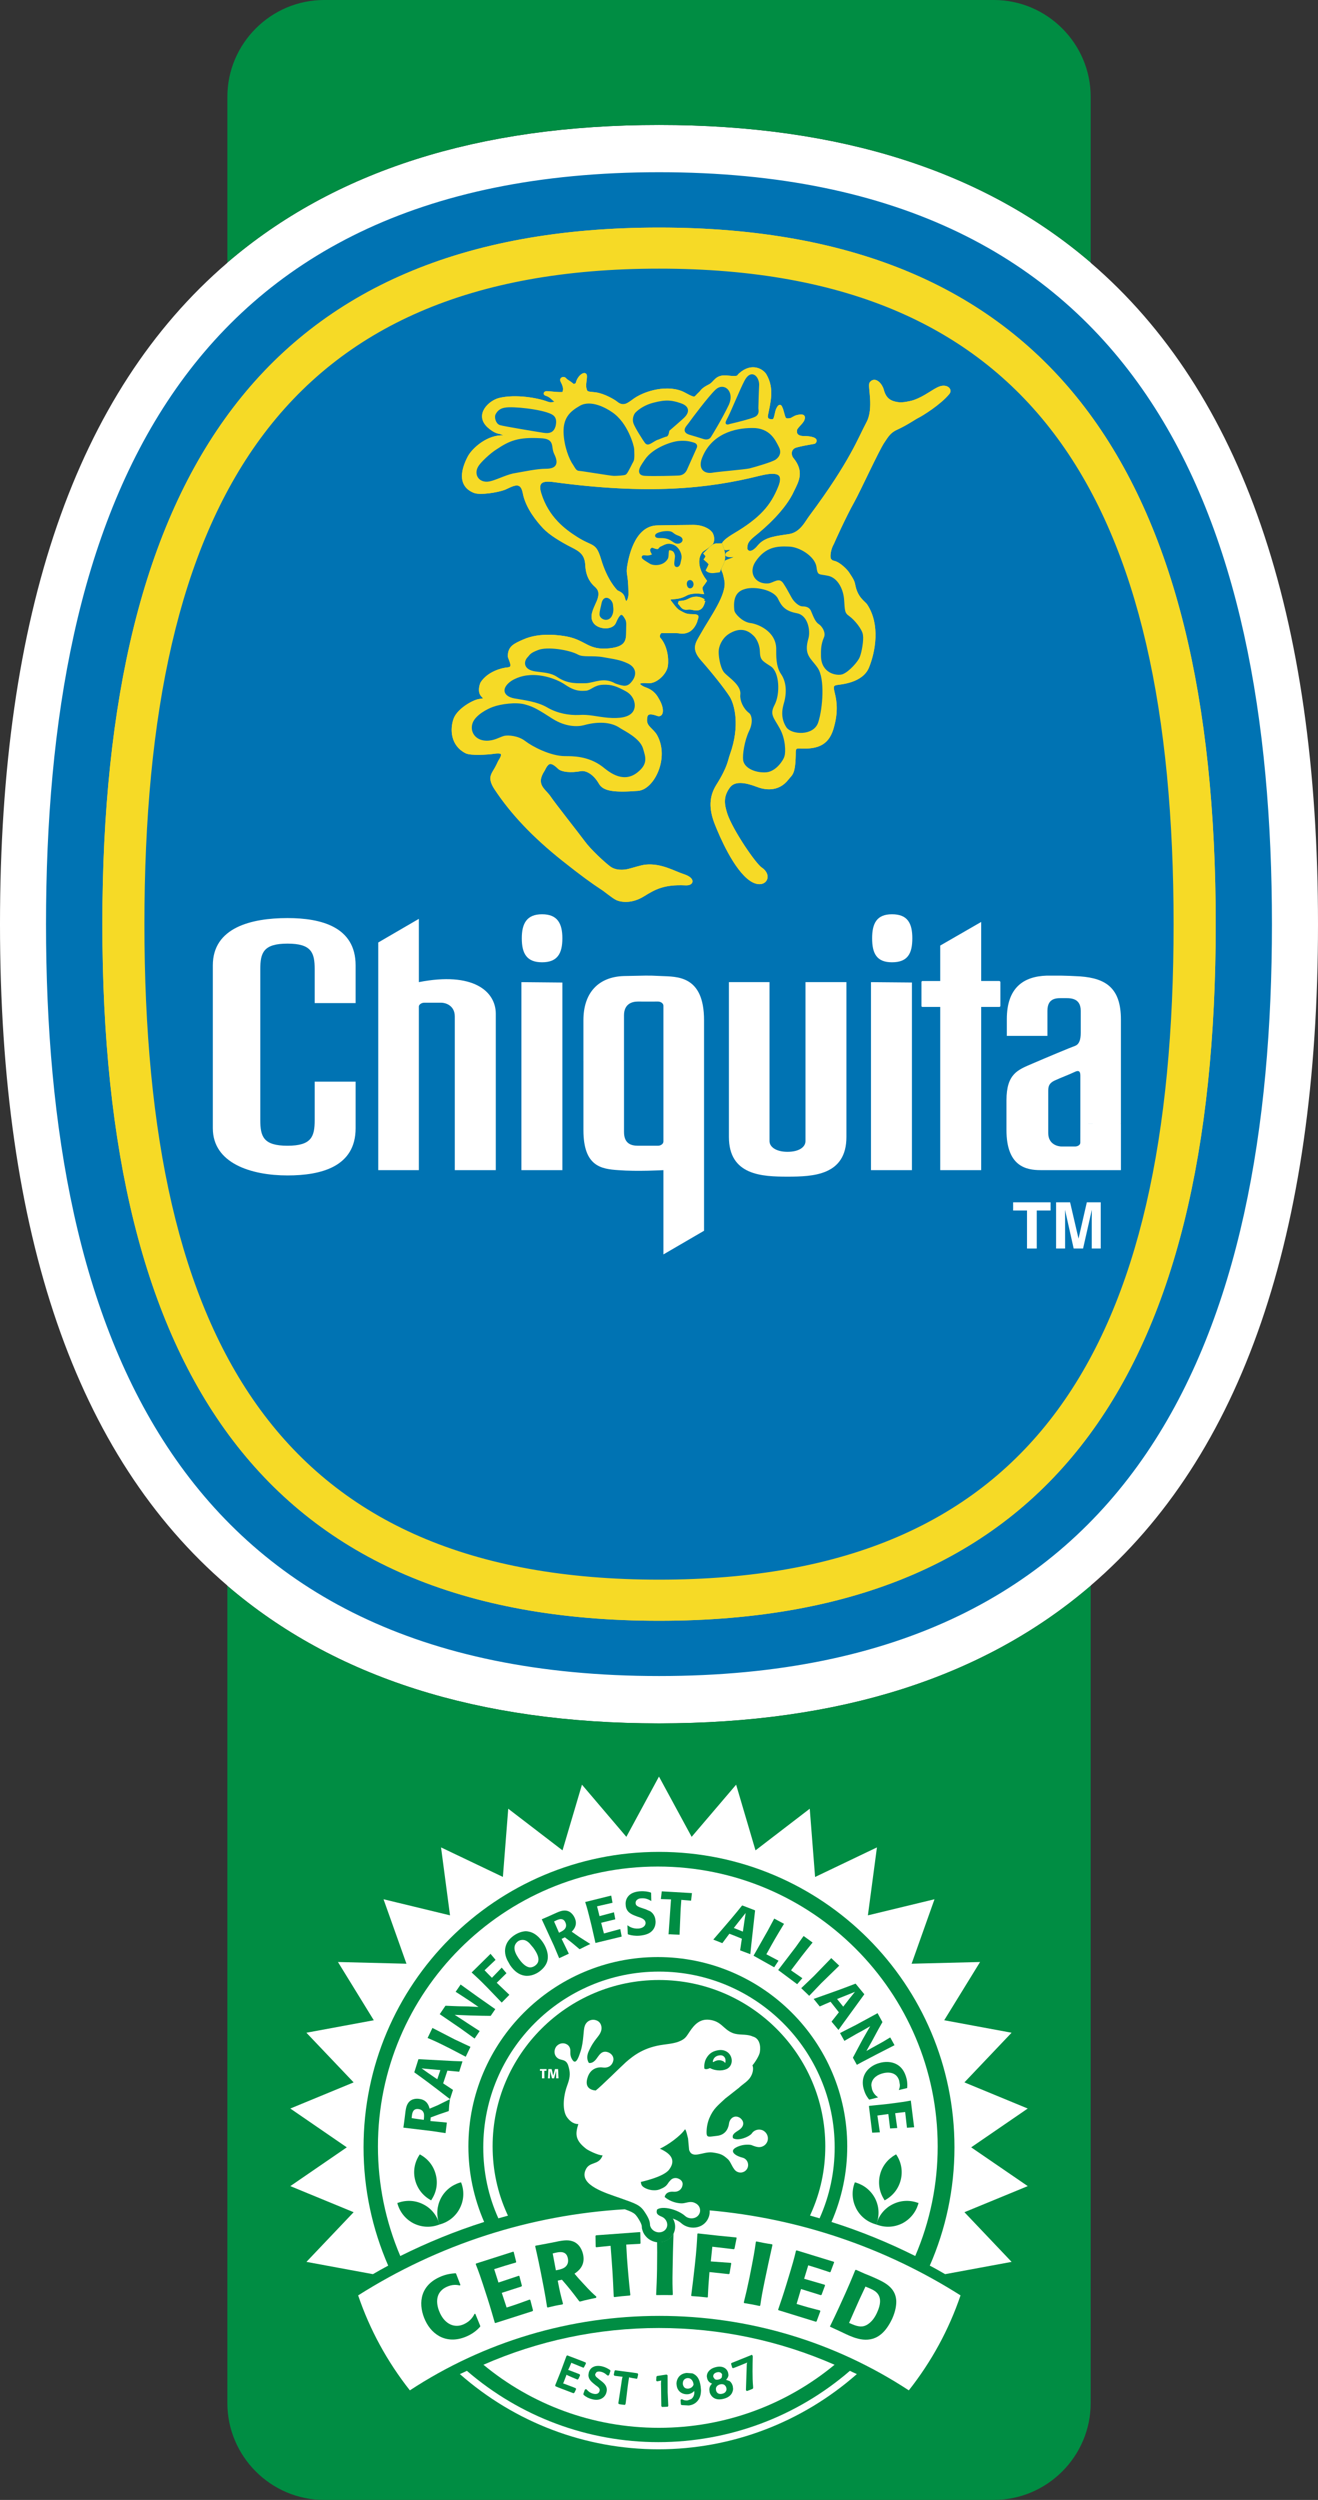 <?xml version="1.0" encoding="utf-8"?>
<!-- Generator: Adobe Illustrator 16.0.0, SVG Export Plug-In . SVG Version: 6.00 Build 0)  -->
<!DOCTYPE svg PUBLIC "-//W3C//DTD SVG 1.1//EN" "http://www.w3.org/Graphics/SVG/1.1/DTD/svg11.dtd">
<svg version="1.1" id="Layer_1" xmlns="http://www.w3.org/2000/svg" xmlns:xlink="http://www.w3.org/1999/xlink" x="0px" y="0px"
	 width="92.658px" height="175.748px" viewBox="50.049 8.504 92.658 175.748" enable-background="new 50.049 8.504 92.658 175.748"
	 xml:space="preserve">
<rect x="50.049" y="8.504" width="92.658" height="175.748" fill="#333333" stroke="none"/>
<g>
	<path fill="#FFFFFF" d="M66.034,26.963v0.015c-10.623,9.12-15.985,24.646-15.985,46.498c0,21.849,5.362,37.375,15.985,46.496v0.016
		c7.5,6.437,17.624,9.673,30.347,9.673c12.675,0,22.775-3.218,30.267-9.609c0.026-0.02,0.053-0.038,0.072-0.059h0.006v-0.021
		c10.623-9.121,15.981-24.646,15.981-46.496c0-21.853-5.358-37.378-15.981-46.498v-0.017c-7.5-6.435-17.627-9.672-30.345-9.672
		C83.658,17.29,73.535,20.528,66.034,26.963L66.034,26.963z"/>
	<path fill="#0073B3" d="M96.385,20.719c-33.834,0-42.993,24.076-42.993,52.757c0,28.68,9.158,52.748,42.993,52.748
		c33.831,0,42.976-24.067,42.976-52.748C139.36,44.795,130.216,20.719,96.385,20.719L96.385,20.719z"/>
	<path fill="none" stroke="#0073B3" stroke-width="0.216" stroke-miterlimit="2.613" d="M96.385,20.719
		c-33.834,0-42.993,24.076-42.993,52.757c0,28.68,9.158,52.748,42.993,52.748c33.831,0,42.976-24.067,42.976-52.748
		C139.36,44.795,130.216,20.719,96.385,20.719"/>
	<path fill="#F6DA26" d="M96.385,24.61c-27.594,0-39.032,17.367-39.032,48.866c0,31.496,11.438,48.863,39.032,48.863
		c27.585,0,39.024-17.367,39.024-48.863C135.409,41.978,123.97,24.61,96.385,24.61L96.385,24.61z"/>
	<path fill="none" stroke="#F6DA26" stroke-width="0.216" stroke-miterlimit="2.613" d="M96.385,24.61
		c-27.594,0-39.032,17.367-39.032,48.866c0,31.496,11.438,48.863,39.032,48.863c27.585,0,39.024-17.367,39.024-48.863
		C135.409,41.978,123.97,24.61,96.385,24.61"/>
	<path fill="#F6DA26" d="M96.385,24.61c-27.594,0-39.032,17.367-39.032,48.866c0,31.496,11.438,48.863,39.032,48.863
		c27.585,0,39.024-17.367,39.024-48.863C135.409,41.978,123.97,24.61,96.385,24.61L96.385,24.61z"/>
	<path fill="none" stroke="#F6DA26" stroke-width="0.216" stroke-miterlimit="2.613" d="M96.385,24.61
		c-27.594,0-39.032,17.367-39.032,48.866c0,31.496,11.438,48.863,39.032,48.863c27.585,0,39.024-17.367,39.024-48.863
		C135.409,41.978,123.97,24.61,96.385,24.61"/>
	<path fill="#0073B3" d="M96.385,27.498c-26.382,0-36.075,16.36-36.075,45.979c0,29.62,9.693,45.971,36.075,45.971
		c26.376,0,36.062-16.352,36.062-45.971C132.446,43.858,122.761,27.498,96.385,27.498L96.385,27.498z"/>
	<path fill="none" stroke="#0073B3" stroke-width="0.216" stroke-miterlimit="2.613" d="M96.385,27.498
		c-26.382,0-36.075,16.36-36.075,45.979c0,29.62,9.693,45.971,36.075,45.971c26.376,0,36.062-16.352,36.062-45.971
		C132.446,43.858,122.761,27.498,96.385,27.498"/>
	<path fill="#F6DA26" d="M84.386,38.458c0.177,0.17,0.492,0.382,0.681,0.421c0.515,0.091,0.754,0.361,0.413,0.342
		c-1.094-0.087-2.156,0.863-2.455,1.432c-0.423,0.811-0.749,1.951,0.373,2.401c0.409,0.164,1.623-0.031,2.107-0.216
		c0.513-0.218,1.208-0.707,1.401,0.312c0.187,1.023,0.977,1.971,1.411,2.43c0.399,0.426,1.187,0.918,1.97,1.312
		c0.593,0.301,0.977,0.552,1.017,1.366c0.042,0.828,0.419,1.222,0.624,1.407c0.257,0.226,0.475,0.54,0.091,1.316
		c-0.131,0.323-0.452,0.867-0.154,1.266c0.295,0.404,1.198,0.458,1.388,0c0.349-0.83,0.569-0.735,0.811-0.322
		c0.162,0.278,0.115,0.322,0.115,0.99c0,0.662-0.089,1.146-1.272,1.274c-1.558,0.158-1.695-0.577-3.04-0.833
		c-0.479-0.087-1.841-0.301-2.982,0.201c-0.655,0.289-1.027,0.452-1.027,1.073c0,0.185,0.463,0.847-0.096,0.897
		c-0.434,0.032-1.369,0.295-1.826,0.992c-0.081,0.158-0.185,0.562-0.025,0.805c0.16,0.239,0.511,0.349-0.16,0.426
		c-0.376,0.046-1.475,0.639-1.718,1.33c-0.24,0.693-0.205,1.777,0.793,2.283c0.325,0.164,1.482,0.096,1.963,0.025
		c0.681-0.099,0.728,0.133,0.376,0.668c-0.05,0.11-0.183,0.399-0.353,0.672c-0.152,0.27-0.359,0.526,0.099,1.218
		c1.156,1.747,2.704,3.364,4.719,4.97c1.349,1.075,2.129,1.629,2.696,2.001c0.269,0.162,0.809,0.631,1.085,0.762
		c0.353,0.166,1.079,0.234,1.857-0.254c0.78-0.482,1.436-0.861,2.963-0.788c0.515,0.031,0.58-0.33-0.119-0.569
		c-0.674-0.212-1.58-0.778-2.659-0.673c-0.324,0.029-0.948,0.243-1.22,0.303c-0.297,0.075-0.946,0.146-1.396-0.231
		c-0.326-0.244-1.326-1.154-1.764-1.756c-0.324-0.448-2.113-2.708-2.411-3.162c-0.345-0.508-1.112-0.855-0.417-1.917
		c0.28-0.575,0.5-0.749,1.112-0.158c0.191,0.187,0.782,0.272,1.501,0.139c0.376-0.071,0.958,0.184,1.394,0.944
		c0.258,0.446,0.949,0.573,2.644,0.438c1.048-0.081,2.111-2.215,1.253-3.759c-0.233-0.415-0.72-0.604-0.72-1.087
		s0.164-0.669,0.859-0.415c0.303,0.116,0.368-0.392,0.023-0.992c-0.139-0.242-0.305-0.603-0.926-0.822
		c-0.494-0.18-0.788-0.583,0.229-0.492c0.539,0.05,1.227-0.616,1.28-1.127c0.078-0.537-0.053-1.388-0.51-1.899
		c-0.137-0.156,0-0.538,0.237-0.503c0.241,0.025,0.983-0.004,1.146,0.019c0.166,0.025,0.836,0.17,1.186-0.712
		c0.021-0.108,0.094-0.271,0.094-0.346c0-0.104-0.439-0.05-0.648-0.095c-0.133-0.025-0.229-0.041-0.603-0.255
		c-0.162-0.081-0.321-0.27-0.481-0.482c-0.246-0.324-0.424-0.479,0.086-0.507c0.369-0.025,0.603-0.093,0.856-0.232
		c0.147-0.079,0.466-0.218,1.14-0.141c-0.144-0.433-0.074-0.345,0.23-0.803c-0.926-1.251-0.396-2.036-0.188-2.173
		c0.322-0.207,0.484-0.344,0.625-0.475c0.112-0.097,0.133-0.5-0.047-0.726c-0.187-0.233-0.639-0.459-1.203-0.459
		c-0.592,0-2.192,0.031-2.541,0.035c-1.563,0.014-1.946,2.291-2.031,2.809c-0.088,0.575,0.073,0.365,0.097,1.828
		c0.023,0.509-0.299,1.054-0.463,0.363c-0.075-0.316-0.382-0.388-0.467-0.444c-0.104-0.077-0.771-0.79-1.201-2.235
		c-0.353-1.184-0.494-0.793-1.646-1.525c-0.836-0.531-2.039-1.407-2.569-3.138c-0.33-1.067,0.506-0.956,0.882-0.93
		c6.703,0.915,10.949,0.482,14.556-0.429c0.805-0.189,1.971-0.403,1.428,0.922c-0.53,1.312-1.273,2.212-3.174,3.337
		c-0.305,0.184-1.168,0.705-0.668,0.955c0.092,0.041,0.604-0.069,0.604-0.069s-0.113,0.272-0.419,0.419
		c-0.046,0.065-0.085,0.104,0,0.125c0.327,0.1,0.668-0.125,0.506,0.197c-0.05,0.104-0.81,0.243-0.81,0.459
		c-0.062,0.747-0.01,0.054,0.185,1.127c0.185,1.021-1.019,2.609-1.688,3.81c-0.324,0.581-0.674,0.946,0.021,1.731
		c0.729,0.828,1.648,1.971,2.021,2.561c0.353,0.565,0.772,2.096,0.031,4.152c-0.158,0.415-0.128,0.828-0.988,2.196
		c-0.457,0.75-0.51,1.569-0.068,2.673c0.307,0.778,1.318,3.166,2.449,3.915c0.916,0.589,1.442-0.265,0.672-0.778
		c-0.44-0.292-2.049-2.648-2.451-3.823c-0.213-0.674-0.321-1.243,0.186-1.942c0.404-0.558,1.226-0.396,2.02-0.093
		c0.484,0.189,1.436,0.397,2.111-0.484c0.238-0.32,0.453-0.272,0.483-1.641c0-0.373-0.024-0.596,0.37-0.579
		c1.344,0.072,2.042-0.262,2.342-1.496c0.326-1.207,0.102-1.982,0.022-2.33c-0.079-0.351-0.113-0.548,0.206-0.627
		c0.351-0.054,1.82-0.15,2.229-1.194c0.43-1.075,0.774-2.932-0.119-4.297c-0.134-0.214-0.666-0.473-0.853-1.386
		c-0.058-0.318-0.123-0.417-0.44-0.899c-0.107-0.156-0.582-0.67-0.984-0.753c-0.164-0.021-0.32-0.187-0.32-0.318
		c-0.029-0.16,0.006-0.61,0.247-1.033c0.056-0.139,0.838-1.878,1.426-2.928c0.407-0.722,1.739-3.632,2.119-4.192
		c0.246-0.359,0.422-0.703,0.917-0.932c0.786-0.361,1.261-0.72,1.531-0.852c0.27-0.133,1.527-0.909,2.129-1.641
		c0.199-0.239-0.122-0.517-0.557-0.368c-0.468,0.166-1.018,0.681-1.83,0.961c-0.246,0.087-0.823,0.195-1.062,0.162
		c-0.714-0.077-1.02-0.371-1.182-0.979c-0.094-0.352-0.51-0.838-0.791-0.471c-0.146,0.199,0.336,1.763-0.229,2.807
		c-0.567,1.05-1.133,2.706-4.009,6.57c-0.277,0.347-0.648,1.208-1.512,1.337c-0.858,0.135-1.656,0.184-2.129,0.761
		c-0.582,0.716-0.928,0.359-0.928,0.118c0.029-0.268,0-0.469,0.579-0.932c0.718-0.571,2.142-1.826,2.729-3.14
		c0.33-0.672,0.682-1.29-0.021-2.171c-0.242-0.271-0.236-0.799,0.254-0.933c0.355-0.099,0.838-0.183,1.276-0.26
		c0.256-0.226-0.298-0.325-0.601-0.33c-0.125-0.002-0.812,0.052-0.717-0.542c0.03-0.212,0.445-0.5,0.53-0.741
		c0.079-0.237-0.022-0.276-0.37-0.207c-0.251,0.05-0.374,0.207-0.535,0.23c-0.162,0.025-0.337,0.044-0.416-0.114
		c-0.08-0.164-0.144-0.538-0.225-0.699c-0.057-0.131-0.081-0.212-0.216,0.027c-0.136,0.239-0.128,0.675-0.29,0.842
		c-0.354,0.063-0.577-0.062-0.521-0.378c0.168-0.892,0.469-1.835-0.093-2.805c-0.162-0.292-0.899-0.826-1.763-0.048
		c-0.186,0.168-0.031,0.267-0.92,0.176c-0.784-0.079-0.803,0.407-1.23,0.62c-0.52,0.259-0.527,0.397-0.654,0.511
		c-0.399,0.354-0.256,0.531-1.092,0.072c-1.083-0.614-2.824-0.161-3.66,0.509c-0.214,0.131-0.621,0.554-1.158,0.098
		c-0.164-0.133-0.861-0.548-1.456-0.629c-0.617-0.056-0.648-0.06-0.729-0.353c-0.079-0.295,0.052-0.718,0.025-0.935
		c-0.025-0.212-0.513,0.099-0.587,0.637c-0.172-0.016-0.141,0.189-0.382-0.025c-0.189-0.158-0.35-0.214-0.461-0.347
		c-0.077-0.108-0.311-0.056-0.208,0.133c0.284,0.544,0.139,0.658,0.139,0.816c0,0.139-1.046-0.01-1.206-0.01
		c-0.137,0-0.139,0.089-0.081,0.104c0.444,0.141,0.515,0.376,0.745,0.488c0.162,0.083-0.297,0.286-0.649,0.141
		c-0.664-0.253-2.208-0.535-3.356-0.253C84.503,36.754,83.521,37.641,84.386,38.458L84.386,38.458z"/>
	<path fill="none" stroke="#F6DA26" stroke-width="0.216" stroke-miterlimit="2.613" d="M84.386,38.458
		c0.177,0.17,0.492,0.382,0.681,0.421c0.515,0.091,0.754,0.361,0.413,0.342c-1.094-0.087-2.156,0.863-2.455,1.432
		c-0.423,0.811-0.749,1.951,0.373,2.401c0.409,0.164,1.623-0.031,2.107-0.216c0.513-0.218,1.208-0.707,1.401,0.312
		c0.187,1.023,0.977,1.971,1.411,2.43c0.399,0.426,1.187,0.918,1.97,1.312c0.593,0.301,0.977,0.552,1.017,1.366
		c0.042,0.828,0.419,1.222,0.624,1.407c0.257,0.226,0.475,0.54,0.091,1.316c-0.131,0.323-0.452,0.867-0.154,1.266
		c0.295,0.404,1.198,0.458,1.388,0c0.349-0.83,0.569-0.735,0.811-0.322c0.162,0.278,0.115,0.322,0.115,0.99
		c0,0.662-0.089,1.146-1.272,1.274c-1.558,0.158-1.695-0.577-3.04-0.833c-0.479-0.087-1.841-0.301-2.982,0.201
		c-0.655,0.289-1.027,0.452-1.027,1.073c0,0.185,0.463,0.847-0.096,0.897c-0.434,0.032-1.369,0.295-1.826,0.992
		c-0.081,0.158-0.185,0.562-0.025,0.805c0.16,0.239,0.511,0.349-0.16,0.426c-0.376,0.046-1.475,0.639-1.718,1.33
		c-0.24,0.693-0.205,1.777,0.793,2.283c0.325,0.164,1.482,0.096,1.963,0.025c0.681-0.099,0.728,0.133,0.376,0.668
		c-0.05,0.11-0.183,0.399-0.353,0.672c-0.152,0.27-0.359,0.526,0.099,1.218c1.156,1.747,2.704,3.364,4.719,4.97
		c1.349,1.075,2.129,1.629,2.696,2.001c0.269,0.162,0.809,0.631,1.085,0.762c0.353,0.166,1.079,0.234,1.857-0.254
		c0.78-0.482,1.436-0.861,2.963-0.788c0.515,0.031,0.58-0.33-0.119-0.569c-0.674-0.212-1.58-0.778-2.659-0.673
		c-0.324,0.029-0.948,0.243-1.22,0.303c-0.297,0.075-0.946,0.146-1.396-0.231c-0.326-0.244-1.326-1.154-1.764-1.756
		c-0.324-0.448-2.113-2.708-2.411-3.162c-0.345-0.508-1.112-0.855-0.417-1.917c0.28-0.575,0.5-0.749,1.112-0.158
		c0.191,0.187,0.782,0.272,1.501,0.139c0.376-0.071,0.958,0.184,1.394,0.944c0.258,0.446,0.949,0.573,2.644,0.438
		c1.048-0.081,2.111-2.215,1.253-3.759c-0.233-0.415-0.72-0.604-0.72-1.087s0.164-0.669,0.859-0.415
		c0.303,0.116,0.368-0.392,0.023-0.992c-0.139-0.242-0.305-0.603-0.926-0.822c-0.494-0.18-0.788-0.583,0.229-0.492
		c0.539,0.05,1.227-0.616,1.28-1.127c0.078-0.537-0.053-1.388-0.51-1.899c-0.137-0.156,0-0.538,0.237-0.503
		c0.241,0.025,0.983-0.004,1.146,0.019c0.166,0.025,0.836,0.17,1.186-0.712c0.021-0.108,0.094-0.271,0.094-0.346
		c0-0.104-0.439-0.05-0.648-0.095c-0.133-0.025-0.229-0.041-0.603-0.255c-0.162-0.081-0.321-0.27-0.481-0.482
		c-0.246-0.324-0.424-0.479,0.086-0.507c0.369-0.025,0.603-0.093,0.856-0.232c0.147-0.079,0.466-0.218,1.14-0.141
		c-0.144-0.433-0.074-0.345,0.23-0.803c-0.926-1.251-0.396-2.036-0.188-2.173c0.322-0.207,0.484-0.344,0.625-0.475
		c0.112-0.097,0.133-0.5-0.047-0.726c-0.187-0.233-0.639-0.459-1.203-0.459c-0.592,0-2.192,0.031-2.541,0.035
		c-1.563,0.014-1.946,2.291-2.031,2.809c-0.088,0.575,0.073,0.365,0.097,1.828c0.023,0.509-0.299,1.054-0.463,0.363
		c-0.075-0.316-0.382-0.388-0.467-0.444c-0.104-0.077-0.771-0.79-1.201-2.235c-0.353-1.184-0.494-0.793-1.646-1.525
		c-0.836-0.531-2.039-1.407-2.569-3.138c-0.33-1.067,0.506-0.956,0.882-0.93c6.703,0.915,10.949,0.482,14.556-0.429
		c0.805-0.189,1.971-0.403,1.428,0.922c-0.53,1.312-1.273,2.212-3.174,3.337c-0.305,0.184-1.168,0.705-0.668,0.955
		c0.092,0.041,0.604-0.069,0.604-0.069s-0.113,0.272-0.419,0.419c-0.046,0.065-0.085,0.104,0,0.125
		c0.327,0.1,0.668-0.125,0.506,0.197c-0.05,0.104-0.81,0.243-0.81,0.459c-0.062,0.747-0.01,0.054,0.185,1.127
		c0.185,1.021-1.019,2.609-1.688,3.81c-0.324,0.581-0.674,0.946,0.021,1.731c0.729,0.828,1.648,1.971,2.021,2.561
		c0.353,0.565,0.772,2.096,0.031,4.152c-0.158,0.415-0.128,0.828-0.988,2.196c-0.457,0.75-0.51,1.569-0.068,2.673
		c0.307,0.778,1.318,3.166,2.449,3.915c0.916,0.589,1.442-0.265,0.672-0.778c-0.44-0.292-2.049-2.648-2.451-3.823
		c-0.213-0.674-0.321-1.243,0.186-1.942c0.404-0.558,1.226-0.396,2.02-0.093c0.484,0.189,1.436,0.397,2.111-0.484
		c0.238-0.32,0.453-0.272,0.483-1.641c0-0.373-0.024-0.596,0.37-0.579c1.344,0.072,2.042-0.262,2.342-1.496
		c0.326-1.207,0.102-1.982,0.022-2.33c-0.079-0.351-0.113-0.548,0.206-0.627c0.351-0.054,1.82-0.15,2.229-1.194
		c0.43-1.075,0.774-2.932-0.119-4.297c-0.134-0.214-0.666-0.473-0.853-1.386c-0.058-0.318-0.123-0.417-0.44-0.899
		c-0.107-0.156-0.582-0.67-0.984-0.753c-0.164-0.021-0.32-0.187-0.32-0.318c-0.029-0.16,0.006-0.61,0.247-1.033
		c0.056-0.139,0.838-1.878,1.426-2.928c0.407-0.722,1.739-3.632,2.119-4.192c0.246-0.359,0.422-0.703,0.917-0.932
		c0.786-0.361,1.261-0.72,1.531-0.852c0.27-0.133,1.527-0.909,2.129-1.641c0.199-0.239-0.122-0.517-0.557-0.368
		c-0.468,0.166-1.018,0.681-1.83,0.961c-0.246,0.087-0.823,0.195-1.062,0.162c-0.714-0.077-1.02-0.371-1.182-0.979
		c-0.094-0.352-0.51-0.838-0.791-0.471c-0.146,0.199,0.336,1.763-0.229,2.807c-0.567,1.05-1.133,2.706-4.009,6.57
		c-0.277,0.347-0.648,1.208-1.512,1.337c-0.858,0.135-1.656,0.184-2.129,0.761c-0.582,0.716-0.928,0.359-0.928,0.118
		c0.029-0.268,0-0.469,0.579-0.932c0.718-0.571,2.142-1.826,2.729-3.14c0.33-0.672,0.682-1.29-0.021-2.171
		c-0.242-0.271-0.236-0.799,0.254-0.933c0.355-0.099,0.838-0.183,1.276-0.26c0.256-0.226-0.298-0.325-0.601-0.33
		c-0.125-0.002-0.812,0.052-0.717-0.542c0.03-0.212,0.445-0.5,0.53-0.741c0.079-0.237-0.022-0.276-0.37-0.207
		c-0.251,0.05-0.374,0.207-0.535,0.23c-0.162,0.025-0.337,0.044-0.416-0.114c-0.08-0.164-0.144-0.538-0.225-0.699
		c-0.057-0.131-0.081-0.212-0.216,0.027c-0.136,0.239-0.128,0.675-0.29,0.842c-0.354,0.063-0.577-0.062-0.521-0.378
		c0.168-0.892,0.469-1.835-0.093-2.805c-0.162-0.292-0.899-0.826-1.763-0.048c-0.186,0.168-0.031,0.267-0.92,0.176
		c-0.784-0.079-0.803,0.407-1.23,0.62c-0.52,0.259-0.527,0.397-0.654,0.511c-0.399,0.354-0.256,0.531-1.092,0.072
		c-1.083-0.614-2.824-0.161-3.66,0.509c-0.214,0.131-0.621,0.554-1.158,0.098c-0.164-0.133-0.861-0.548-1.456-0.629
		c-0.617-0.056-0.648-0.06-0.729-0.353c-0.079-0.295,0.052-0.718,0.025-0.935c-0.025-0.212-0.513,0.099-0.587,0.637
		c-0.172-0.016-0.141,0.189-0.382-0.025c-0.189-0.158-0.35-0.214-0.461-0.347c-0.077-0.108-0.311-0.056-0.208,0.133
		c0.284,0.544,0.139,0.658,0.139,0.816c0,0.139-1.046-0.01-1.206-0.01c-0.137,0-0.139,0.089-0.081,0.104
		c0.444,0.141,0.515,0.376,0.745,0.488c0.162,0.083-0.297,0.286-0.649,0.141c-0.664-0.253-2.208-0.535-3.356-0.253
		C84.503,36.754,83.521,37.641,84.386,38.458"/>
	<path fill="#F6DA26" d="M84.386,38.458c0.177,0.17,0.492,0.382,0.681,0.421c0.515,0.091,0.754,0.361,0.413,0.342
		c-1.094-0.087-2.156,0.863-2.455,1.432c-0.423,0.811-0.749,1.951,0.373,2.401c0.409,0.164,1.623-0.031,2.107-0.216
		c0.513-0.218,1.208-0.707,1.401,0.312c0.187,1.023,0.977,1.971,1.411,2.43c0.399,0.426,1.187,0.918,1.97,1.312
		c0.593,0.301,0.977,0.552,1.017,1.366c0.042,0.828,0.419,1.222,0.624,1.407c0.257,0.226,0.475,0.54,0.091,1.316
		c-0.131,0.323-0.452,0.867-0.154,1.266c0.295,0.404,1.198,0.458,1.388,0c0.349-0.83,0.569-0.735,0.811-0.322
		c0.162,0.278,0.115,0.322,0.115,0.99c0,0.662-0.089,1.146-1.272,1.274c-1.558,0.158-1.695-0.577-3.04-0.833
		c-0.479-0.087-1.841-0.301-2.982,0.201c-0.655,0.289-1.027,0.452-1.027,1.073c0,0.185,0.463,0.847-0.096,0.897
		c-0.434,0.032-1.369,0.295-1.826,0.992c-0.081,0.158-0.185,0.562-0.025,0.805c0.16,0.239,0.511,0.349-0.16,0.426
		c-0.376,0.046-1.475,0.639-1.718,1.33c-0.24,0.693-0.205,1.777,0.793,2.283c0.325,0.164,1.482,0.096,1.963,0.025
		c0.681-0.099,0.728,0.133,0.376,0.668c-0.05,0.11-0.183,0.399-0.353,0.672c-0.152,0.27-0.359,0.526,0.099,1.218
		c1.156,1.747,2.704,3.364,4.719,4.97c1.349,1.075,2.129,1.629,2.696,2.001c0.269,0.162,0.809,0.631,1.085,0.762
		c0.353,0.166,1.079,0.234,1.857-0.254c0.78-0.482,1.436-0.861,2.963-0.788c0.515,0.031,0.58-0.33-0.119-0.569
		c-0.674-0.212-1.58-0.778-2.659-0.673c-0.324,0.029-0.948,0.243-1.22,0.303c-0.297,0.075-0.946,0.146-1.396-0.231
		c-0.326-0.244-1.326-1.154-1.764-1.756c-0.324-0.448-2.113-2.708-2.411-3.162c-0.345-0.508-1.112-0.855-0.417-1.917
		c0.28-0.575,0.5-0.749,1.112-0.158c0.191,0.187,0.782,0.272,1.501,0.139c0.376-0.071,0.958,0.184,1.394,0.944
		c0.258,0.446,0.949,0.573,2.644,0.438c1.048-0.081,2.111-2.215,1.253-3.759c-0.233-0.415-0.72-0.604-0.72-1.087
		s0.164-0.669,0.859-0.415c0.303,0.116,0.368-0.392,0.023-0.992c-0.139-0.242-0.305-0.603-0.926-0.822
		c-0.494-0.18-0.788-0.583,0.229-0.492c0.539,0.05,1.227-0.616,1.28-1.127c0.078-0.537-0.053-1.388-0.51-1.899
		c-0.137-0.156,0-0.538,0.237-0.503c0.241,0.025,0.983-0.004,1.146,0.019c0.166,0.025,0.836,0.17,1.186-0.712
		c0.021-0.108,0.094-0.271,0.094-0.346c0-0.104-0.439-0.05-0.648-0.095c-0.133-0.025-0.229-0.041-0.603-0.255
		c-0.162-0.081-0.321-0.27-0.481-0.482c-0.246-0.324-0.424-0.479,0.086-0.507c0.369-0.025,0.603-0.093,0.856-0.232
		c0.147-0.079,0.466-0.218,1.14-0.141c-0.144-0.433-0.074-0.345,0.23-0.803c-0.926-1.251-0.396-2.036-0.188-2.173
		c0.322-0.207,0.484-0.344,0.625-0.475c0.112-0.097,0.133-0.5-0.047-0.726c-0.187-0.233-0.639-0.459-1.203-0.459
		c-0.592,0-2.192,0.031-2.541,0.035c-1.563,0.014-1.946,2.291-2.031,2.809c-0.088,0.575,0.073,0.365,0.097,1.828
		c0.023,0.509-0.299,1.054-0.463,0.363c-0.075-0.316-0.382-0.388-0.467-0.444c-0.104-0.077-0.771-0.79-1.201-2.235
		c-0.353-1.184-0.494-0.793-1.646-1.525c-0.836-0.531-2.039-1.407-2.569-3.138c-0.33-1.067,0.506-0.956,0.882-0.93
		c6.703,0.915,10.949,0.482,14.556-0.429c0.805-0.189,1.971-0.403,1.428,0.922c-0.53,1.312-1.273,2.212-3.174,3.337
		c-0.305,0.184-1.168,0.705-0.668,0.955c0.092,0.041,0.604-0.069,0.604-0.069s-0.113,0.272-0.419,0.419
		c-0.046,0.065-0.085,0.104,0,0.125c0.327,0.1,0.668-0.125,0.506,0.197c-0.05,0.104-0.81,0.243-0.81,0.459
		c-0.062,0.747-0.01,0.054,0.185,1.127c0.185,1.021-1.019,2.609-1.688,3.81c-0.324,0.581-0.674,0.946,0.021,1.731
		c0.729,0.828,1.648,1.971,2.021,2.561c0.353,0.565,0.772,2.096,0.031,4.152c-0.158,0.415-0.128,0.828-0.988,2.196
		c-0.457,0.75-0.51,1.569-0.068,2.673c0.307,0.778,1.318,3.166,2.449,3.915c0.916,0.589,1.442-0.265,0.672-0.778
		c-0.44-0.292-2.049-2.648-2.451-3.823c-0.213-0.674-0.321-1.243,0.186-1.942c0.404-0.558,1.226-0.396,2.02-0.093
		c0.484,0.189,1.436,0.397,2.111-0.484c0.238-0.32,0.453-0.272,0.483-1.641c0-0.373-0.024-0.596,0.37-0.579
		c1.344,0.072,2.042-0.262,2.342-1.496c0.326-1.207,0.102-1.982,0.022-2.33c-0.079-0.351-0.113-0.548,0.206-0.627
		c0.351-0.054,1.82-0.15,2.229-1.194c0.43-1.075,0.774-2.932-0.119-4.297c-0.134-0.214-0.666-0.473-0.853-1.386
		c-0.058-0.318-0.123-0.417-0.44-0.899c-0.107-0.156-0.582-0.67-0.984-0.753c-0.164-0.021-0.32-0.187-0.32-0.318
		c-0.029-0.16,0.006-0.61,0.247-1.033c0.056-0.139,0.838-1.878,1.426-2.928c0.407-0.722,1.739-3.632,2.119-4.192
		c0.246-0.359,0.422-0.703,0.917-0.932c0.786-0.361,1.261-0.72,1.531-0.852c0.27-0.133,1.527-0.909,2.129-1.641
		c0.199-0.239-0.122-0.517-0.557-0.368c-0.468,0.166-1.018,0.681-1.83,0.961c-0.246,0.087-0.823,0.195-1.062,0.162
		c-0.714-0.077-1.02-0.371-1.182-0.979c-0.094-0.352-0.51-0.838-0.791-0.471c-0.146,0.199,0.336,1.763-0.229,2.807
		c-0.567,1.05-1.133,2.706-4.009,6.57c-0.277,0.347-0.648,1.208-1.512,1.337c-0.858,0.135-1.656,0.184-2.129,0.761
		c-0.582,0.716-0.928,0.359-0.928,0.118c0.029-0.268,0-0.469,0.579-0.932c0.718-0.571,2.142-1.826,2.729-3.14
		c0.33-0.672,0.682-1.29-0.021-2.171c-0.242-0.271-0.236-0.799,0.254-0.933c0.355-0.099,0.838-0.183,1.276-0.26
		c0.256-0.226-0.298-0.325-0.601-0.33c-0.125-0.002-0.812,0.052-0.717-0.542c0.03-0.212,0.445-0.5,0.53-0.741
		c0.079-0.237-0.022-0.276-0.37-0.207c-0.251,0.05-0.374,0.207-0.535,0.23c-0.162,0.025-0.337,0.044-0.416-0.114
		c-0.08-0.164-0.144-0.538-0.225-0.699c-0.057-0.131-0.081-0.212-0.216,0.027c-0.136,0.239-0.128,0.675-0.29,0.842
		c-0.354,0.063-0.577-0.062-0.521-0.378c0.168-0.892,0.469-1.835-0.093-2.805c-0.162-0.292-0.899-0.826-1.763-0.048
		c-0.186,0.168-0.031,0.267-0.92,0.176c-0.784-0.079-0.803,0.407-1.23,0.62c-0.52,0.259-0.527,0.397-0.654,0.511
		c-0.399,0.354-0.256,0.531-1.092,0.072c-1.083-0.614-2.824-0.161-3.66,0.509c-0.214,0.131-0.621,0.554-1.158,0.098
		c-0.164-0.133-0.861-0.548-1.456-0.629c-0.617-0.056-0.648-0.06-0.729-0.353c-0.079-0.295,0.052-0.718,0.025-0.935
		c-0.025-0.212-0.513,0.099-0.587,0.637c-0.172-0.016-0.141,0.189-0.382-0.025c-0.189-0.158-0.35-0.214-0.461-0.347
		c-0.077-0.108-0.311-0.056-0.208,0.133c0.284,0.544,0.139,0.658,0.139,0.816c0,0.139-1.046-0.01-1.206-0.01
		c-0.137,0-0.139,0.089-0.081,0.104c0.444,0.141,0.515,0.376,0.745,0.488c0.162,0.083-0.297,0.286-0.649,0.141
		c-0.664-0.253-2.208-0.535-3.356-0.253C84.503,36.754,83.521,37.641,84.386,38.458L84.386,38.458z"/>
	<path fill="none" stroke="#F6DA26" stroke-width="0.216" stroke-miterlimit="2.613" d="M84.386,38.458
		c0.177,0.17,0.492,0.382,0.681,0.421c0.515,0.091,0.754,0.361,0.413,0.342c-1.094-0.087-2.156,0.863-2.455,1.432
		c-0.423,0.811-0.749,1.951,0.373,2.401c0.409,0.164,1.623-0.031,2.107-0.216c0.513-0.218,1.208-0.707,1.401,0.312
		c0.187,1.023,0.977,1.971,1.411,2.43c0.399,0.426,1.187,0.918,1.97,1.312c0.593,0.301,0.977,0.552,1.017,1.366
		c0.042,0.828,0.419,1.222,0.624,1.407c0.257,0.226,0.475,0.54,0.091,1.316c-0.131,0.323-0.452,0.867-0.154,1.266
		c0.295,0.404,1.198,0.458,1.388,0c0.349-0.83,0.569-0.735,0.811-0.322c0.162,0.278,0.115,0.322,0.115,0.99
		c0,0.662-0.089,1.146-1.272,1.274c-1.558,0.158-1.695-0.577-3.04-0.833c-0.479-0.087-1.841-0.301-2.982,0.201
		c-0.655,0.289-1.027,0.452-1.027,1.073c0,0.185,0.463,0.847-0.096,0.897c-0.434,0.032-1.369,0.295-1.826,0.992
		c-0.081,0.158-0.185,0.562-0.025,0.805c0.16,0.239,0.511,0.349-0.16,0.426c-0.376,0.046-1.475,0.639-1.718,1.33
		c-0.24,0.693-0.205,1.777,0.793,2.283c0.325,0.164,1.482,0.096,1.963,0.025c0.681-0.099,0.728,0.133,0.376,0.668
		c-0.05,0.11-0.183,0.399-0.353,0.672c-0.152,0.27-0.359,0.526,0.099,1.218c1.156,1.747,2.704,3.364,4.719,4.97
		c1.349,1.075,2.129,1.629,2.696,2.001c0.269,0.162,0.809,0.631,1.085,0.762c0.353,0.166,1.079,0.234,1.857-0.254
		c0.78-0.482,1.436-0.861,2.963-0.788c0.515,0.031,0.58-0.33-0.119-0.569c-0.674-0.212-1.58-0.778-2.659-0.673
		c-0.324,0.029-0.948,0.243-1.22,0.303c-0.297,0.075-0.946,0.146-1.396-0.231c-0.326-0.244-1.326-1.154-1.764-1.756
		c-0.324-0.448-2.113-2.708-2.411-3.162c-0.345-0.508-1.112-0.855-0.417-1.917c0.28-0.575,0.5-0.749,1.112-0.158
		c0.191,0.187,0.782,0.272,1.501,0.139c0.376-0.071,0.958,0.184,1.394,0.944c0.258,0.446,0.949,0.573,2.644,0.438
		c1.048-0.081,2.111-2.215,1.253-3.759c-0.233-0.415-0.72-0.604-0.72-1.087s0.164-0.669,0.859-0.415
		c0.303,0.116,0.368-0.392,0.023-0.992c-0.139-0.242-0.305-0.603-0.926-0.822c-0.494-0.18-0.788-0.583,0.229-0.492
		c0.539,0.05,1.227-0.616,1.28-1.127c0.078-0.537-0.053-1.388-0.51-1.899c-0.137-0.156,0-0.538,0.237-0.503
		c0.241,0.025,0.983-0.004,1.146,0.019c0.166,0.025,0.836,0.17,1.186-0.712c0.021-0.108,0.094-0.271,0.094-0.346
		c0-0.104-0.439-0.05-0.648-0.095c-0.133-0.025-0.229-0.041-0.603-0.255c-0.162-0.081-0.321-0.27-0.481-0.482
		c-0.246-0.324-0.424-0.479,0.086-0.507c0.369-0.025,0.603-0.093,0.856-0.232c0.147-0.079,0.466-0.218,1.14-0.141
		c-0.144-0.433-0.074-0.345,0.23-0.803c-0.926-1.251-0.396-2.036-0.188-2.173c0.322-0.207,0.484-0.344,0.625-0.475
		c0.112-0.097,0.133-0.5-0.047-0.726c-0.187-0.233-0.639-0.459-1.203-0.459c-0.592,0-2.192,0.031-2.541,0.035
		c-1.563,0.014-1.946,2.291-2.031,2.809c-0.088,0.575,0.073,0.365,0.097,1.828c0.023,0.509-0.299,1.054-0.463,0.363
		c-0.075-0.316-0.382-0.388-0.467-0.444c-0.104-0.077-0.771-0.79-1.201-2.235c-0.353-1.184-0.494-0.793-1.646-1.525
		c-0.836-0.531-2.039-1.407-2.569-3.138c-0.33-1.067,0.506-0.956,0.882-0.93c6.703,0.915,10.949,0.482,14.556-0.429
		c0.805-0.189,1.971-0.403,1.428,0.922c-0.53,1.312-1.273,2.212-3.174,3.337c-0.305,0.184-1.168,0.705-0.668,0.955
		c0.092,0.041,0.604-0.069,0.604-0.069s-0.113,0.272-0.419,0.419c-0.046,0.065-0.085,0.104,0,0.125
		c0.327,0.1,0.668-0.125,0.506,0.197c-0.05,0.104-0.81,0.243-0.81,0.459c-0.062,0.747-0.01,0.054,0.185,1.127
		c0.185,1.021-1.019,2.609-1.688,3.81c-0.324,0.581-0.674,0.946,0.021,1.731c0.729,0.828,1.648,1.971,2.021,2.561
		c0.353,0.565,0.772,2.096,0.031,4.152c-0.158,0.415-0.128,0.828-0.988,2.196c-0.457,0.75-0.51,1.569-0.068,2.673
		c0.307,0.778,1.318,3.166,2.449,3.915c0.916,0.589,1.442-0.265,0.672-0.778c-0.44-0.292-2.049-2.648-2.451-3.823
		c-0.213-0.674-0.321-1.243,0.186-1.942c0.404-0.558,1.226-0.396,2.02-0.093c0.484,0.189,1.436,0.397,2.111-0.484
		c0.238-0.32,0.453-0.272,0.483-1.641c0-0.373-0.024-0.596,0.37-0.579c1.344,0.072,2.042-0.262,2.342-1.496
		c0.326-1.207,0.102-1.982,0.022-2.33c-0.079-0.351-0.113-0.548,0.206-0.627c0.351-0.054,1.82-0.15,2.229-1.194
		c0.43-1.075,0.774-2.932-0.119-4.297c-0.134-0.214-0.666-0.473-0.853-1.386c-0.058-0.318-0.123-0.417-0.44-0.899
		c-0.107-0.156-0.582-0.67-0.984-0.753c-0.164-0.021-0.32-0.187-0.32-0.318c-0.029-0.16,0.006-0.61,0.247-1.033
		c0.056-0.139,0.838-1.878,1.426-2.928c0.407-0.722,1.739-3.632,2.119-4.192c0.246-0.359,0.422-0.703,0.917-0.932
		c0.786-0.361,1.261-0.72,1.531-0.852c0.27-0.133,1.527-0.909,2.129-1.641c0.199-0.239-0.122-0.517-0.557-0.368
		c-0.468,0.166-1.018,0.681-1.83,0.961c-0.246,0.087-0.823,0.195-1.062,0.162c-0.714-0.077-1.02-0.371-1.182-0.979
		c-0.094-0.352-0.51-0.838-0.791-0.471c-0.146,0.199,0.336,1.763-0.229,2.807c-0.567,1.05-1.133,2.706-4.009,6.57
		c-0.277,0.347-0.648,1.208-1.512,1.337c-0.858,0.135-1.656,0.184-2.129,0.761c-0.582,0.716-0.928,0.359-0.928,0.118
		c0.029-0.268,0-0.469,0.579-0.932c0.718-0.571,2.142-1.826,2.729-3.14c0.33-0.672,0.682-1.29-0.021-2.171
		c-0.242-0.271-0.236-0.799,0.254-0.933c0.355-0.099,0.838-0.183,1.276-0.26c0.256-0.226-0.298-0.325-0.601-0.33
		c-0.125-0.002-0.812,0.052-0.717-0.542c0.03-0.212,0.445-0.5,0.53-0.741c0.079-0.237-0.022-0.276-0.37-0.207
		c-0.251,0.05-0.374,0.207-0.535,0.23c-0.162,0.025-0.337,0.044-0.416-0.114c-0.08-0.164-0.144-0.538-0.225-0.699
		c-0.057-0.131-0.081-0.212-0.216,0.027c-0.136,0.239-0.128,0.675-0.29,0.842c-0.354,0.063-0.577-0.062-0.521-0.378
		c0.168-0.892,0.469-1.835-0.093-2.805c-0.162-0.292-0.899-0.826-1.763-0.048c-0.186,0.168-0.031,0.267-0.92,0.176
		c-0.784-0.079-0.803,0.407-1.23,0.62c-0.52,0.259-0.527,0.397-0.654,0.511c-0.399,0.354-0.256,0.531-1.092,0.072
		c-1.083-0.614-2.824-0.161-3.66,0.509c-0.214,0.131-0.621,0.554-1.158,0.098c-0.164-0.133-0.861-0.548-1.456-0.629
		c-0.617-0.056-0.648-0.06-0.729-0.353c-0.079-0.295,0.052-0.718,0.025-0.935c-0.025-0.212-0.513,0.099-0.587,0.637
		c-0.172-0.016-0.141,0.189-0.382-0.025c-0.189-0.158-0.35-0.214-0.461-0.347c-0.077-0.108-0.311-0.056-0.208,0.133
		c0.284,0.544,0.139,0.658,0.139,0.816c0,0.139-1.046-0.01-1.206-0.01c-0.137,0-0.139,0.089-0.081,0.104
		c0.444,0.141,0.515,0.376,0.745,0.488c0.162,0.083-0.297,0.286-0.649,0.141c-0.664-0.253-2.208-0.535-3.356-0.253
		C84.503,36.754,83.521,37.641,84.386,38.458"/>
	<path fill="#0073B3" d="M98.701,49.578c0-0.089-0.06-0.188-0.14-0.188c-0.105,0-0.121,0.104-0.121,0.159
		c0,0.081,0.041,0.21,0.121,0.21C98.666,49.76,98.701,49.63,98.701,49.578L98.701,49.578z"/>
	<path fill="none" stroke="#0073B3" stroke-width="0.216" stroke-miterlimit="2.613" d="M98.701,49.578
		c0-0.089-0.06-0.188-0.14-0.188c-0.105,0-0.121,0.104-0.121,0.159c0,0.081,0.041,0.21,0.121,0.21
		C98.666,49.76,98.701,49.63,98.701,49.578"/>
	<path fill="#0073B3" d="M92.305,51.701c0,0.216,0.43,0.438,0.646,0.089c0.187-0.326,0.083-0.627,0.083-0.761
		c-0.027-0.293-0.475-0.669-0.593-0.077C92.401,51.18,92.305,51.464,92.305,51.701L92.305,51.701z"/>
	<path fill="none" stroke="#0073B3" stroke-width="0.216" stroke-miterlimit="2.613" d="M92.305,51.701
		c0,0.216,0.43,0.438,0.646,0.089c0.187-0.326,0.083-0.627,0.083-0.761c-0.027-0.293-0.475-0.669-0.593-0.077
		C92.401,51.18,92.305,51.464,92.305,51.701"/>
	<path fill="#0073B3" d="M96.456,46.222c0.623-0.014,0.786,0.193,1.061,0.351c0.279,0.16,0.646-0.141,0.209-0.299
		c-0.488-0.172-0.365-0.313-0.72-0.326C96.398,45.932,95.885,46.239,96.456,46.222L96.456,46.222z"/>
	<path fill="none" stroke="#0073B3" stroke-width="0.216" stroke-miterlimit="2.613" d="M96.456,46.222
		c0.623-0.014,0.786,0.193,1.061,0.351c0.279,0.16,0.646-0.141,0.209-0.299c-0.488-0.172-0.365-0.313-0.72-0.326
		C96.398,45.932,95.885,46.239,96.456,46.222"/>
	<path fill="#0073B3" d="M96.57,47.015c-0.218,0.067-0.054,0.345-0.674,0.111c-0.125,0.077,0.174,0.348,0.093,0.415
		c-0.058,0.047-0.288,0.16-0.579,0.114c-0.365-0.05,0.065,0.186,0.363,0.375c0.191,0.135,0.839,0.183,1.123-0.28
		c0.097-0.17,0-0.603,0.16-0.672c0.461,0,0.512,0.301,0.549,0.463c0.03,0.104-0.07,0.512-0.039,0.649
		c0,0.104,0.187,0.139,0.23-0.186c0.02-0.131,0.094-0.274,0.044-0.486c-0.044-0.207-0.239-0.592-0.623-0.658
		C96.935,46.782,96.707,46.964,96.57,47.015L96.57,47.015z"/>
	<path fill="none" stroke="#0073B3" stroke-width="0.216" stroke-miterlimit="2.613" d="M96.57,47.015
		c-0.218,0.067-0.054,0.345-0.674,0.111c-0.125,0.077,0.174,0.348,0.093,0.415c-0.058,0.047-0.288,0.16-0.579,0.114
		c-0.365-0.05,0.065,0.186,0.363,0.375c0.191,0.135,0.839,0.183,1.123-0.28c0.097-0.17,0-0.603,0.16-0.672
		c0.461,0,0.512,0.301,0.549,0.463c0.03,0.104-0.07,0.512-0.039,0.649c0,0.104,0.187,0.139,0.23-0.186
		c0.02-0.131,0.094-0.274,0.044-0.486c-0.044-0.207-0.239-0.592-0.623-0.658C96.935,46.782,96.707,46.964,96.57,47.015"/>
	<path fill="#0073B3" d="M84.988,37.673c-0.077,0.133,0,0.537,0.241,0.614c0.247,0.079,2.669,0.48,3.045,0.537
		c0.376,0.058,0.612,0,0.726-0.376c0.081-0.348,0.05-0.586-0.218-0.722c-0.67-0.349-2.715-0.562-3.227-0.455
		C85.204,37.324,85.067,37.534,84.988,37.673L84.988,37.673z"/>
	<path fill="none" stroke="#0073B3" stroke-width="0.216" stroke-miterlimit="2.613" d="M84.988,37.673
		c-0.077,0.133,0,0.537,0.241,0.614c0.247,0.079,2.669,0.48,3.045,0.537c0.376,0.058,0.612,0,0.726-0.376
		c0.081-0.348,0.05-0.586-0.218-0.722c-0.67-0.349-2.715-0.562-3.227-0.455C85.204,37.324,85.067,37.534,84.988,37.673"/>
	<path fill="#0073B3" d="M84.579,42.207c0.482-0.133,1.133-0.48,1.721-0.56c0.622-0.106,1.508-0.297,2.104-0.297
		c0.612,0,0.838-0.201,0.516-0.869c-0.29-0.588,0.092-1.035-0.906-1.063c-1.511-0.083-2.104,0.176-2.962,0.743
		c-0.513,0.32-1.088,0.894-1.252,1.133C83.418,41.838,83.822,42.448,84.579,42.207L84.579,42.207z"/>
	<path fill="none" stroke="#0073B3" stroke-width="0.216" stroke-miterlimit="2.613" d="M84.579,42.207
		c0.482-0.133,1.133-0.48,1.721-0.56c0.622-0.106,1.508-0.297,2.104-0.297c0.612,0,0.838-0.201,0.516-0.869
		c-0.29-0.588,0.092-1.035-0.906-1.063c-1.511-0.083-2.104,0.176-2.962,0.743c-0.513,0.32-1.088,0.894-1.252,1.133
		C83.418,41.838,83.822,42.448,84.579,42.207"/>
	<path fill="#0073B3" d="M90.855,37.133c-0.697,0.397-1.102,0.832-1.079,1.768c0.031,0.936,0.376,1.843,0.671,2.249
		c0.135,0.218,0.191,0.35,0.323,0.35c0.158,0,2.236,0.351,2.432,0.351c0.184,0,0.712-0.025,0.793-0.077
		c0.106-0.082,0.411-0.753,0.495-0.888c0.077-0.139,0.037-0.635,0.037-0.799c0-0.16-0.425-1.816-1.531-2.532
		C92.648,37.308,91.579,36.7,90.855,37.133L90.855,37.133z"/>
	<path fill="none" stroke="#0073B3" stroke-width="0.216" stroke-miterlimit="2.613" d="M90.855,37.133
		c-0.697,0.397-1.102,0.832-1.079,1.768c0.031,0.936,0.376,1.843,0.671,2.249c0.135,0.218,0.191,0.35,0.323,0.35
		c0.158,0,2.236,0.351,2.432,0.351c0.184,0,0.712-0.025,0.793-0.077c0.106-0.082,0.411-0.753,0.495-0.888
		c0.077-0.139,0.037-0.635,0.037-0.799c0-0.16-0.425-1.816-1.531-2.532C92.648,37.308,91.579,36.7,90.855,37.133"/>
	<path fill="#0073B3" d="M94.687,38.241c0.106,0.295,0.685,1.206,0.789,1.337c0.112,0.137,0.189,0.033,0.243,0.033
		c0.079-0.033,0.425-0.276,0.558-0.299c0.158-0.056,0.509-0.214,0.586-0.214c0.111,0,0.111-0.342,0.166-0.39
		c0.031-0.031,1.013-0.861,1.119-0.998c0.141-0.162,0.379-0.535-0.271-0.755c-0.571-0.189-0.942-0.282-1.888-0.029
		c-0.505,0.135-0.913,0.382-1.179,0.648C94.725,37.654,94.58,37.945,94.687,38.241L94.687,38.241z"/>
	<path fill="none" stroke="#0073B3" stroke-width="0.216" stroke-miterlimit="2.613" d="M94.687,38.241
		c0.106,0.295,0.685,1.206,0.789,1.337c0.112,0.137,0.189,0.033,0.243,0.033c0.079-0.033,0.425-0.276,0.558-0.299
		c0.158-0.056,0.509-0.214,0.586-0.214c0.111,0,0.111-0.342,0.166-0.39c0.031-0.031,1.013-0.861,1.119-0.998
		c0.141-0.162,0.379-0.535-0.271-0.755c-0.571-0.189-0.942-0.282-1.888-0.029c-0.505,0.135-0.913,0.382-1.179,0.648
		C94.725,37.654,94.58,37.945,94.687,38.241"/>
	<path fill="#0073B3" d="M98.776,39.715c-0.241-0.071-0.519-0.145-1.006-0.101c-0.479,0.039-1.756,0.461-2.295,1.26
		c-0.176,0.274-0.735,0.946-0.089,0.975c0.65,0.035,2.103-0.008,2.345-0.021c0.246-0.007,0.399-0.118,0.5-0.309
		c0.08-0.168,0.545-1.233,0.649-1.452C98.957,39.904,99.026,39.783,98.776,39.715L98.776,39.715z"/>
	<path fill="none" stroke="#0073B3" stroke-width="0.216" stroke-miterlimit="2.613" d="M98.776,39.715
		c-0.241-0.071-0.519-0.145-1.006-0.101c-0.479,0.039-1.756,0.461-2.295,1.26c-0.176,0.274-0.735,0.946-0.089,0.975
		c0.65,0.035,2.103-0.008,2.345-0.021c0.246-0.007,0.399-0.118,0.5-0.309c0.08-0.168,0.545-1.233,0.649-1.452
		C98.957,39.904,99.026,39.783,98.776,39.715"/>
	<path fill="#0073B3" d="M100.437,35.967c-0.488,0.455-1.672,2.038-1.858,2.302c-0.187,0.269-0.536,0.537-0.026,0.697
		c0.215,0.056,0.729,0.218,0.896,0.271c0.154,0.056,0.367,0.106,0.479-0.052c0.106-0.162,0.807-1.314,1.266-2.278
		C101.565,36.073,100.924,35.512,100.437,35.967L100.437,35.967z"/>
	<path fill="none" stroke="#0073B3" stroke-width="0.216" stroke-miterlimit="2.613" d="M100.437,35.967
		c-0.488,0.455-1.672,2.038-1.858,2.302c-0.187,0.269-0.536,0.537-0.026,0.697c0.215,0.056,0.729,0.218,0.896,0.271
		c0.154,0.056,0.367,0.106,0.479-0.052c0.106-0.162,0.807-1.314,1.266-2.278C101.565,36.073,100.924,35.512,100.437,35.967"/>
	<path fill="#0073B3" d="M102.476,35.336c-0.295,0.558-0.896,2.034-1.141,2.517c-0.293,0.562-0.175,0.369,0.145,0.317
		c0.347-0.083,1.324-0.322,1.598-0.459c0.271-0.135,0.178-0.375,0.178-0.503c0-0.133,0.029-1.184,0.055-1.664
		C103.308,35.085,102.89,34.527,102.476,35.336L102.476,35.336z"/>
	<path fill="none" stroke="#0073B3" stroke-width="0.216" stroke-miterlimit="2.613" d="M102.476,35.336
		c-0.295,0.558-0.896,2.034-1.141,2.517c-0.293,0.562-0.175,0.369,0.145,0.317c0.347-0.083,1.324-0.322,1.598-0.459
		c0.271-0.135,0.178-0.375,0.178-0.503c0-0.133,0.029-1.184,0.055-1.664C103.308,35.085,102.89,34.527,102.476,35.336"/>
	<path fill="#0073B3" d="M100.179,41.619c0.508-0.078,2.178-0.212,2.549-0.293c0.412-0.106,1.594-0.45,1.809-0.614
		c0.242-0.189,0.352-0.432,0.138-0.805c-0.19-0.348-0.545-1.233-1.753-1.206c-1.186,0-2.826,0.399-3.445,2.114
		C99.265,41.46,99.635,41.729,100.179,41.619L100.179,41.619z"/>
	<path fill="none" stroke="#0073B3" stroke-width="0.216" stroke-miterlimit="2.613" d="M100.179,41.619
		c0.508-0.078,2.178-0.212,2.549-0.293c0.412-0.106,1.594-0.45,1.809-0.614c0.242-0.189,0.352-0.432,0.138-0.805
		c-0.19-0.348-0.545-1.233-1.753-1.206c-1.186,0-2.826,0.399-3.445,2.114C99.265,41.46,99.635,41.729,100.179,41.619"/>
	<path fill="#0073B3" d="M87.692,55.598c0.563,0.087,1.096,0.075,1.598,0.415c0.718,0.484,1.366,0.415,1.934,0.415
		c0.593-0.027,1.264-0.465,2.125,0.025c0.619,0.216,0.779,0.231,1.06-0.141c0.226-0.299,0.341-0.766-0.253-1.062
		c-0.563-0.268-0.952-0.297-1.718-0.438c-0.714-0.129-1.382,0.025-1.782-0.181c-0.624-0.348-2.154-0.568-2.745-0.326
		c-0.563,0.216-0.515,0.299-0.701,0.486C86.995,55.029,86.929,55.479,87.692,55.598L87.692,55.598z"/>
	<path fill="none" stroke="#0073B3" stroke-width="0.216" stroke-miterlimit="2.613" d="M87.692,55.598
		c0.563,0.087,1.096,0.075,1.598,0.415c0.718,0.484,1.366,0.415,1.934,0.415c0.593-0.027,1.264-0.465,2.125,0.025
		c0.619,0.216,0.779,0.231,1.06-0.141c0.226-0.299,0.341-0.766-0.253-1.062c-0.563-0.268-0.952-0.297-1.718-0.438
		c-0.714-0.129-1.382,0.025-1.782-0.181c-0.624-0.348-2.154-0.568-2.745-0.326c-0.563,0.216-0.515,0.299-0.701,0.486
		C86.995,55.029,86.929,55.479,87.692,55.598"/>
	<path fill="#0073B3" d="M85.742,56.752c-0.326,0.431,0.089,0.678,0.508,0.749c0.72,0.125,1.592,0.228,2.297,0.629
		c0.72,0.426,1.528,0.56,2.206,0.53c0.695-0.054,1.282,0.126,2.04,0.193c0.805,0.066,1.42-0.025,1.66-0.374
		c0.245-0.35,0.093-0.994-0.473-1.29c-0.594-0.322-0.95-0.467-1.542-0.438c-0.591,0.027-0.757,0.359-1.158,0.416
		c-0.378,0.023-0.801,0.069-1.527-0.416c-0.784-0.536-1.847-0.75-2.549-0.667C86.8,56.109,86.067,56.32,85.742,56.752L85.742,56.752
		z"/>
	<path fill="none" stroke="#0073B3" stroke-width="0.216" stroke-miterlimit="2.613" d="M85.742,56.752
		c-0.326,0.431,0.089,0.678,0.508,0.749c0.72,0.125,1.592,0.228,2.297,0.629c0.72,0.426,1.528,0.56,2.206,0.53
		c0.695-0.054,1.282,0.126,2.04,0.193c0.805,0.066,1.42-0.025,1.66-0.374c0.245-0.35,0.093-0.994-0.473-1.29
		c-0.594-0.322-0.95-0.467-1.542-0.438c-0.591,0.027-0.757,0.359-1.158,0.416c-0.378,0.023-0.801,0.069-1.527-0.416
		c-0.784-0.536-1.847-0.75-2.549-0.667C86.8,56.109,86.067,56.32,85.742,56.752"/>
	<path fill="#0073B3" d="M83.382,59.356c-0.193,0.513,0.118,1.083,0.837,1.111c0.533,0.018,0.871-0.228,1.245-0.335
		c0.351-0.079,1.077,0,1.562,0.373c0.486,0.38,1.756,1.048,2.75,1.048c0.511,0,1.664-0.019,2.687,0.759
		c0.324,0.243,1.324,1.202,2.32,0.419c0.733-0.577,0.533-0.99,0.373-1.558c-0.189-0.686-1.256-1.186-1.581-1.397
		c-0.461-0.323-1.274-0.51-2.453-0.184c-0.469,0.125-1.332,0.131-2.274-0.459c-0.971-0.62-1.297-0.832-1.888-0.992
		c-0.617-0.189-1.702-0.031-2.211,0.158C84.372,58.429,83.571,58.85,83.382,59.356L83.382,59.356z"/>
	<path fill="none" stroke="#0073B3" stroke-width="0.216" stroke-miterlimit="2.613" d="M83.382,59.356
		c-0.193,0.513,0.118,1.083,0.837,1.111c0.533,0.018,0.871-0.228,1.245-0.335c0.351-0.079,1.077,0,1.562,0.373
		c0.486,0.38,1.756,1.048,2.75,1.048c0.511,0,1.664-0.019,2.687,0.759c0.324,0.243,1.324,1.202,2.32,0.419
		c0.733-0.577,0.533-0.99,0.373-1.558c-0.189-0.686-1.256-1.186-1.581-1.397c-0.461-0.323-1.274-0.51-2.453-0.184
		c-0.469,0.125-1.332,0.131-2.274-0.459c-0.971-0.62-1.297-0.832-1.888-0.992c-0.617-0.189-1.702-0.031-2.211,0.158
		C84.372,58.429,83.571,58.85,83.382,59.356"/>
	<path fill="#0073B3" d="M104.028,49.412c0.32,0,0.805-0.52,1.183,0.044c0.369,0.565,0.535,0.969,0.695,1.177
		c0.187,0.24,0.424,0.394,0.56,0.394c0.104,0,0.547-0.013,0.71,0.416c0.188,0.453,0.293,0.72,0.507,0.86
		c0.219,0.131,0.59,0.651,0.379,1.081c-0.189,0.45-0.195,0.811-0.188,1.247c0.021,1.15,1.048,1.281,1.37,1.173
		c0.429-0.164,1.046-0.864,1.151-1.158c0.133-0.322,0.271-1.148,0.215-1.475c-0.025-0.346-0.557-1.009-0.935-1.276
		c-0.35-0.241-0.34-0.453-0.389-1.193c-0.044-0.726-0.419-1.48-1.042-1.613c-0.615-0.133-0.822,0.004-0.898-0.693
		c-0.086-0.698-1.154-1.36-1.879-1.36c-0.755-0.031-1.552,0.006-2.222,1.023C102.787,48.758,103.222,49.466,104.028,49.412
		L104.028,49.412z"/>
	<path fill="none" stroke="#0073B3" stroke-width="0.216" stroke-miterlimit="2.613" d="M104.028,49.412
		c0.32,0,0.805-0.52,1.183,0.044c0.369,0.565,0.535,0.969,0.695,1.177c0.187,0.24,0.424,0.394,0.56,0.394
		c0.104,0,0.547-0.013,0.71,0.416c0.188,0.453,0.293,0.72,0.507,0.86c0.219,0.131,0.59,0.651,0.379,1.081
		c-0.189,0.45-0.195,0.811-0.188,1.247c0.021,1.15,1.048,1.281,1.37,1.173c0.429-0.164,1.046-0.864,1.151-1.158
		c0.133-0.322,0.271-1.148,0.215-1.475c-0.025-0.346-0.557-1.009-0.935-1.276c-0.35-0.241-0.34-0.453-0.389-1.193
		c-0.044-0.726-0.419-1.48-1.042-1.613c-0.615-0.133-0.822,0.004-0.898-0.693c-0.086-0.698-1.154-1.36-1.879-1.36
		c-0.755-0.031-1.552,0.006-2.222,1.023C102.787,48.758,103.222,49.466,104.028,49.412"/>
	<path fill="#0073B3" d="M101.778,51.371c0,0.193,0.496,0.737,1.009,0.822c0.54,0.052,1.909,0.585,1.94,1.901
		c0,0.484-0.031,1.223,0.318,1.733c0.352,0.51,0.444,1.21,0.26,1.986c-0.061,0.268-0.371,0.994,0.11,1.75
		c0.3,0.471,1.799,0.59,2.065-0.344c0.295-0.913,0.468-2.998-0.047-3.715c-0.463-0.675-1.024-0.911-0.647-2.171
		c0.133-0.537-0.067-1.507-0.743-1.613c-0.863-0.162-1.139-0.535-1.402-1.085c-0.268-0.554-1.524-0.809-2.168-0.624
		C102.099,50.119,101.672,50.327,101.778,51.371L101.778,51.371z"/>
	<path fill="none" stroke="#0073B3" stroke-width="0.216" stroke-miterlimit="2.613" d="M101.778,51.371
		c0,0.193,0.496,0.737,1.009,0.822c0.54,0.052,1.909,0.585,1.94,1.901c0,0.484-0.031,1.223,0.318,1.733
		c0.352,0.51,0.444,1.21,0.26,1.986c-0.061,0.268-0.371,0.994,0.11,1.75c0.3,0.471,1.799,0.59,2.065-0.344
		c0.295-0.913,0.468-2.998-0.047-3.715c-0.463-0.675-1.024-0.911-0.647-2.171c0.133-0.537-0.067-1.507-0.743-1.613
		c-0.863-0.162-1.139-0.535-1.402-1.085c-0.268-0.554-1.524-0.809-2.168-0.624C102.099,50.119,101.672,50.327,101.778,51.371"/>
	<path fill="#0073B3" d="M101.472,53.087c-0.515,0.269-0.725,0.76-0.779,1.077c-0.055,0.326,0.076,1.226,0.351,1.55
		c0.297,0.341,1.267,0.907,1.156,1.66c-0.027,0.35,0.186,0.878,0.581,1.175c0.212,0.163,0.359,0.703,0.037,1.375
		c-0.323,0.666-0.469,1.643-0.416,2.021c0.09,0.51,0.863,0.799,1.514,0.745c0.641-0.056,1.129-0.833,1.179-1.05
		c0.08-0.239,0.091-1.152-0.339-1.903c-0.404-0.724-0.734-0.994-0.354-1.715c0.398-0.749,0.33-2.226-0.231-2.586
		c-0.647-0.413-0.791-0.498-0.812-1.166c0-0.212-0.107-0.701-0.408-0.996C102.574,52.902,102.117,52.738,101.472,53.087
		L101.472,53.087z"/>
	<path fill="none" stroke="#0073B3" stroke-width="0.216" stroke-miterlimit="2.613" d="M101.472,53.087
		c-0.515,0.269-0.725,0.76-0.779,1.077c-0.055,0.326,0.076,1.226,0.351,1.55c0.297,0.341,1.267,0.907,1.156,1.66
		c-0.027,0.35,0.186,0.878,0.581,1.175c0.212,0.163,0.359,0.703,0.037,1.375c-0.323,0.666-0.469,1.643-0.416,2.021
		c0.09,0.51,0.863,0.799,1.514,0.745c0.641-0.056,1.129-0.833,1.179-1.05c0.08-0.239,0.091-1.152-0.339-1.903
		c-0.404-0.724-0.734-0.994-0.354-1.715c0.398-0.749,0.33-2.226-0.231-2.586c-0.647-0.413-0.791-0.498-0.812-1.166
		c0-0.212-0.107-0.701-0.408-0.996C102.574,52.902,102.117,52.738,101.472,53.087"/>
	<path fill="none" stroke="#0073B3" stroke-width="1" stroke-miterlimit="2.613" d="M99.876,48.165
		c0.189,0.095,0.07,0.164,0.423,0.116c0.114-0.276,0.369-0.484,0.158-1.086c-0.063,0-0.274,0.214-0.274,0.214
		S100.202,47.796,99.876,48.165"/>
	<path fill="none" stroke="#F6DA26" stroke-width="0.216" stroke-miterlimit="2.613" d="M99.876,48.165
		c0.189,0.095,0.07,0.164,0.423,0.116c0.114-0.276,0.369-0.484,0.158-1.086c-0.063,0-0.274,0.214-0.274,0.214
		S100.202,47.796,99.876,48.165"/>
	<path fill="none" stroke="#F6DA26" stroke-width="1" stroke-miterlimit="2.613" d="M99.876,48.165
		c0.189,0.095,0.07,0.164,0.423,0.116c0.114-0.276,0.369-0.484,0.158-1.086c-0.063,0-0.274,0.214-0.274,0.214
		S100.202,47.796,99.876,48.165"/>
	<path fill="none" stroke="#F6DA26" stroke-width="0.216" stroke-miterlimit="2.613" d="M99.876,48.165
		c0.189,0.095,0.07,0.164,0.423,0.116c0.114-0.276,0.369-0.484,0.158-1.086c-0.063,0-0.274,0.214-0.274,0.214
		S100.202,47.796,99.876,48.165"/>
	<path fill="#F6DA26" d="M99.528,50.729c-0.324-0.234-0.694-0.216-1.018-0.044c-0.295,0.158-0.488,0.158-0.742,0.179
		c0.215,0.146,0.209,0.442,0.604,0.394c0.345-0.041,0.387,0.075,0.717,0.048C99.37,51.282,99.461,50.983,99.528,50.729
		L99.528,50.729z"/>
	<path fill="none" stroke="#F6DA26" stroke-width="0.216" stroke-miterlimit="2.613" d="M99.528,50.729
		c-0.324-0.234-0.694-0.216-1.018-0.044c-0.295,0.158-0.488,0.158-0.742,0.179c0.215,0.146,0.209,0.442,0.604,0.394
		c0.345-0.041,0.387,0.075,0.717,0.048C99.37,51.282,99.461,50.983,99.528,50.729"/>
	<path fill="#F6DA26" d="M99.528,50.729c-0.324-0.234-0.694-0.216-1.018-0.044c-0.295,0.158-0.488,0.158-0.742,0.179
		c0.215,0.146,0.209,0.442,0.604,0.394c0.345-0.041,0.387,0.075,0.717,0.048C99.37,51.282,99.461,50.983,99.528,50.729
		L99.528,50.729z"/>
	<path fill="none" stroke="#F6DA26" stroke-width="0.216" stroke-miterlimit="2.613" d="M99.528,50.729
		c-0.324-0.234-0.694-0.216-1.018-0.044c-0.295,0.158-0.488,0.158-0.742,0.179c0.215,0.146,0.209,0.442,0.604,0.394
		c0.345-0.041,0.387,0.075,0.717,0.048C99.37,51.282,99.461,50.983,99.528,50.729"/>
	<path fill="#FFFFFF" d="M79.495,73.1l-2.854,1.662v16.004h2.854c0,0,0-11.258,0-11.5c0-0.137,0.186-0.27,0.375-0.27
		c0.188,0,0.969,0,1.212,0c0.239,0,0.94,0.162,0.94,0.967v10.803h2.882c0,0,0-10.777,0-10.992c0-1.58-1.588-2.974-5.408-2.225
		L79.495,73.1L79.495,73.1z"/>
	<path fill="#FFFFFF" d="M89.585,90.766c0,0,0-12.974,0-13.188l-2.879-0.029v13.217H89.585L89.585,90.766z"/>
	<path fill="#FFFFFF" d="M88.157,72.778c-1.073,0-1.425,0.643-1.425,1.689c0,1.073,0.347,1.687,1.425,1.687
		c1.079,0,1.428-0.613,1.428-1.687C89.585,73.42,89.236,72.778,88.157,72.778L88.157,72.778z"/>
	<path fill="#FFFFFF" d="M114.159,90.766c0,0,0-12.974,0-13.19l-2.878-0.027v13.217H114.159L114.159,90.766z"/>
	<path fill="#FFFFFF" d="M109.554,88.433V77.549h-2.878c0,0,0,10.939,0,11.177c0,0.405-0.433,0.753-1.264,0.753
		c-0.808,0-1.265-0.348-1.265-0.753c0-0.238,0-11.177,0-11.177h-2.854v10.884c0,2.706,2.339,2.791,4.119,2.791
		C107.212,91.224,109.554,91.139,109.554,88.433L109.554,88.433z"/>
	<path fill="#FFFFFF" d="M119.028,73.318l-2.879,1.66v2.492h-1.266c-0.025,0-0.054,0.052-0.054,0.079v1.662
		c0,0.056,0.028,0.081,0.054,0.081h1.266v11.475h2.879V79.292h1.267c0.054,0,0.083-0.025,0.083-0.081v-1.662
		c0-0.027-0.029-0.079-0.083-0.079h-1.267V73.318L119.028,73.318z"/>
	<path fill="#FFFFFF" d="M126,87.495v-3.377c0-0.427-0.243-0.321-0.372-0.267c-0.434,0.21-0.975,0.401-1.429,0.614
		c-0.457,0.216-0.457,0.484-0.457,0.778v2.922c0,0.805,0.7,0.94,0.938,0.94c0.241,0,0.754,0,0.946,0c0.187,0,0.372-0.11,0.372-0.267
		L126,87.495l2.853-0.002v3.273c0,0-4.654,0-5.652,0c-1.021,0-2.395-0.27-2.395-2.814c0-0.216,0-2.092,0-2.092
		c0-1.878,0.809-2.145,1.801-2.573c0.998-0.431,2.719-1.152,3.021-1.256c0.291-0.11,0.399-0.435,0.399-0.913
		c0-0.458,0-1.129,0-1.554c0-0.969-0.832-0.888-1.209-0.888c-0.402,0-1.133-0.081-1.133,0.888c0,0.292,0,1.764,0,1.764h-2.854
		c0,0,0-0.965,0-1.175c0-2.2,1.158-3.005,2.797-3.06c0.357,0.002,0.812,0,1.023,0c0.244,0,0.975,0.029,1.347,0.054
		c1.806,0.135,2.854,0.83,2.854,3.028v7.317L126,87.495L126,87.495z"/>
	<path fill="#FFFFFF" d="M112.758,72.778c-1.075,0-1.397,0.643-1.397,1.689c0,1.073,0.322,1.687,1.397,1.687
		c1.104,0,1.429-0.613,1.429-1.687C114.187,73.42,113.862,72.778,112.758,72.778L112.758,72.778z"/>
	<path fill="#FFFFFF" d="M93.918,88.085c0,0.805,0.485,0.965,0.971,0.965c0.239,0,1.237,0,1.424,0c0.189,0,0.376-0.131,0.376-0.295
		c0-0.212,0-3.781,0-3.781v-2.035c0,0,0-3.513,0-3.733c0-0.158-0.187-0.291-0.373-0.291c-0.191,0.004-1.188,0-1.428,0
		c-0.406,0-0.971,0.164-0.971,0.969V83.1h-2.853c0-1.556,0-2.872,0-2.872c0-1.928,1.05-3.053,2.853-3.107
		c1.643-0.027,1.533-0.054,2.612,0c1.076,0.054,3.016-0.081,3.016,3.107v14.8l-2.856,1.664v-5.925c0,0-1.854,0.108-3.173,0
		c-1.212-0.081-2.451-0.27-2.451-2.814c0-0.083,0-3.376,0-4.853h2.853V88.085L93.918,88.085z"/>
	<path fill="#FFFFFF" d="M70.261,73.046c2.368,0,4.789,0.616,4.789,3.326v2.652h-2.878c0,0,0-2.171,0-2.383
		c0-1.156-0.216-1.799-1.911-1.799c-1.697,0-1.913,0.643-1.913,1.797v5.873c0,0,0,4.505,0,4.738
		c0.001,1.156,0.216,1.801,1.913,1.801c1.695,0,1.911-0.645,1.911-1.801v-1.203c0-0.243,0-1.501,0-1.501h2.878v3.275
		c0,2.704-2.42,3.318-4.789,3.318c-2.56,0-5.25-0.855-5.25-3.318V76.372C65.011,73.716,67.702,73.046,70.261,73.046L70.261,73.046z"
		/>
	<path fill="#008D43" d="M119.918,8.504H72.836c-3.743,0-6.802,3.063-6.802,6.803v11.656c7.5-6.435,17.624-9.674,30.347-9.674
		c12.718,0,22.845,3.237,30.345,9.672V15.307C126.726,11.567,123.663,8.504,119.918,8.504L119.918,8.504z"/>
	<path fill="#008D43" d="M126.646,120.051c-7.489,6.394-17.59,9.609-30.266,9.609c-12.723,0-22.846-3.236-30.347-9.672v57.454
		c0,3.744,3.059,6.81,6.802,6.81h47.082c3.745,0,6.809-3.063,6.809-6.81v-57.45h-0.006
		C126.699,120.013,126.674,120.031,126.646,120.051L126.646,120.051z"/>
	<path fill="#FFFFFF" d="M118.324,159.465l3.976-2.728l-4.451-1.838l3.316-3.491l-4.736-0.877l2.52-4.095l-4.812,0.121l1.609-4.533
		l-4.682,1.132l0.635-4.777l-4.348,2.08l-0.375-4.799l-3.814,2.928l-1.362-4.619l-3.127,3.668l-2.297-4.237l-2.293,4.237
		l-3.121-3.668l-1.367,4.619l-3.816-2.928l-0.376,4.795l-4.348-2.076l0.631,4.777l-4.674-1.132l1.612,4.533l-4.816-0.121
		l2.519,4.095l-4.737,0.877l3.32,3.491l-4.451,1.838l3.97,2.728l-3.97,2.726l4.451,1.834l-3.318,3.492l4.675,0.864
		c0.353-0.207,0.712-0.409,1.073-0.6c-1.109-2.55-1.733-5.361-1.733-8.316c0-11.471,9.301-20.772,20.77-20.772
		c11.477,0,20.773,9.303,20.773,20.772c0,2.955-0.621,5.769-1.735,8.316c0.364,0.188,0.722,0.393,1.077,0.6l4.675-0.864
		l-3.317-3.492l4.452-1.834L118.324,159.465L118.324,159.465z"/>
	<path fill="#FFFFFF" d="M96.373,172.166c-4.284,0-8.477,0.887-12.337,2.584c3.351,2.774,7.651,4.433,12.337,4.433
		c4.692,0,8.987-1.656,12.347-4.433C104.854,173.053,100.668,172.166,96.373,172.166L96.373,172.166z"/>
	<path fill="#FFFFFF" d="M115.97,159.401c0-10.85-8.828-19.676-19.676-19.676c-10.847,0-19.675,8.826-19.675,19.676
		c0,2.671,0.533,5.261,1.571,7.705c1.903-0.948,3.881-1.756,5.896-2.395c-0.729-1.678-1.108-3.461-1.108-5.311
		c0-7.342,5.975-13.312,13.315-13.312c7.349,0,13.319,5.97,13.319,13.312c0,1.85-0.377,3.633-1.107,5.313
		c2.014,0.636,3.989,1.441,5.887,2.392C115.437,164.662,115.97,162.072,115.97,159.401L115.97,159.401z"/>
	<path fill="#FFFFFF" d="M96.373,147.11c-6.809,0-12.349,5.541-12.349,12.354c0,1.738,0.346,3.4,1.06,4.992
		c0.042-0.013,0.436-0.117,0.676-0.188c-0.016-0.031-0.027-0.055-0.046-0.096c-0.693-1.521-1.033-3.115-1.033-4.781
		c0-6.447,5.252-11.69,11.694-11.69c6.448,0,11.694,5.243,11.694,11.69c0,1.666-0.342,3.256-1.032,4.777
		c-0.004,0.027-0.029,0.066-0.041,0.094c0.19,0.057,0.618,0.176,0.672,0.193c0.709-1.596,1.06-3.254,1.06-4.992
		C108.728,152.651,103.185,147.11,96.373,147.11L96.373,147.11z"/>
	<path fill="#FFFFFF" d="M99.938,163.897c0.011,0.15-0.004,0.31-0.054,0.445c-0.122,0.367-0.413,0.635-0.788,0.73
		c-0.395,0.104-0.845-0.002-1.144-0.266c-0.158-0.146-0.386-0.259-0.603-0.336c0.022,0.043,0.055,0.081,0.072,0.135
		c0.061,0.143,0.092,0.291,0.092,0.436s-0.025,0.275-0.078,0.41c-0.23,0.576-0.909,0.848-1.515,0.605
		c-0.189-0.074-0.352-0.193-0.477-0.345c-0.129-0.147-0.214-0.321-0.257-0.521l-0.012-0.047v-0.047
		c-0.003-0.113-0.005-0.246-0.293-0.692c-0.04-0.062-0.086-0.115-0.131-0.173c-0.004-0.008-0.014-0.01-0.018-0.021
		c-0.017-0.014-0.029-0.021-0.035-0.035c-0.141-0.129-0.333-0.217-0.724-0.356c-6.67,0.397-13.098,2.473-18.745,6.055
		c0.822,2.42,2.044,4.656,3.636,6.676c5.215-3.42,11.272-5.236,17.539-5.236c6.269,0,12.319,1.816,17.538,5.236
		c1.592-2.02,2.812-4.252,3.636-6.676C112.24,166.49,106.211,164.457,99.938,163.897L99.938,163.897z"/>
	<path fill="#FFFFFF" d="M96.334,180.19c-4.941,0-9.718-1.778-13.462-5.014c-0.081,0.039-0.309,0.152-0.493,0.229
		c3.864,3.403,8.811,5.288,13.955,5.288c5.146,0,10.088-1.885,13.953-5.288c-0.177-0.076-0.411-0.189-0.488-0.229
		C106.056,178.412,101.276,180.19,96.334,180.19L96.334,180.19z"/>
	<path fill="#FFFFFF" d="M101.038,153.535c0,0-0.081-0.074-0.105-0.099c-0.248-0.153-0.508-0.11-0.729,0.033
		c-0.048,0.012-0.048-0.037-0.036-0.07c0.084-0.422,0.55-0.434,0.662-0.387C101.028,153.088,101.092,153.295,101.038,153.535
		L101.038,153.535z M101.228,153.906c-0.271,0.188-0.817,0.225-1.267-0.013c-0.157,0.068-0.231,0.086-0.31,0.072
		c-0.074-0.01-0.082-0.029-0.088-0.076c-0.015-0.115-0.004-0.42,0.135-0.672c0.182-0.328,0.425-0.488,0.74-0.559
		c0.347-0.082,0.556-0.008,0.722,0.094C101.565,153.015,101.615,153.633,101.228,153.906L101.228,153.906z M102.866,159.301
		c0,0,0.281,0.117,0.406,0.134c0.289,0.069,0.599-0.08,0.719-0.369c0.125-0.318-0.031-0.674-0.348-0.808
		c-0.281-0.106-0.598-0.002-0.752,0.246c-0.197,0.231-0.94,0.537-1.305,0.322c-0.111-0.257,0.145-0.402,0.385-0.558
		c0.362-0.229,0.441-0.563,0.16-0.824c-0.087-0.09-0.271-0.163-0.406-0.139c-0.231,0.037-0.388,0.238-0.424,0.479
		c-0.031,0.248-0.17,0.807-0.861,0.875c-0.521,0.055-0.699,0.146-0.717-0.185c-0.007-0.344,0.049-0.697,0.188-1.047
		c0.287-0.691,0.633-0.928,1.125-1.393l0.95-0.746c0.311-0.303,0.701-0.469,0.9-0.904c0.086-0.176,0.152-0.486,0.061-0.68
		c0.228-0.27,0.492-0.721,0.521-0.936c0.079-0.463-0.044-0.979-0.496-1.093c-0.025-0.012-0.07-0.03-0.07-0.03
		c-0.455-0.166-0.891-0.043-1.342-0.215c-0.68-0.269-0.777-0.837-1.664-0.935c-0.629-0.062-1.014,0.313-1.357,0.826
		c-0.143,0.209-0.253,0.424-0.466,0.557c-0.407,0.269-0.951,0.306-1.394,0.371c-1.3,0.172-2.051,0.722-2.626,1.228
		c-0.316,0.28-1.762,1.721-2.125,1.994c-0.427-0.037-0.754-0.269-0.591-0.845c0.199-0.758,0.805-0.813,1.071-0.776
		c0.633,0.09,0.743-0.431,0.743-0.431c0.069-0.18,0.01-0.475-0.309-0.619c-0.484-0.215-0.697,0.242-0.763,0.302
		c-0.042,0.045-0.272,0.487-0.627,0.43c-0.101-0.135-0.185-0.426-0.031-0.781c0.401-0.922,0.757-1.035,0.892-1.484
		c0.081-0.278-0.025-0.635-0.363-0.737c-0.331-0.111-0.683,0.067-0.792,0.409c-0.112,0.287-0.062,1.074-0.293,1.779
		c-0.091,0.266-0.295,0.975-0.546,0.637c-0.152-0.207-0.183-0.395-0.174-0.621c0.016-0.219-0.067-0.438-0.301-0.536
		c-0.301-0.132-0.654,0.026-0.766,0.321c-0.108,0.269-0.014,0.533,0.16,0.662c0.229,0.211,0.614,0.027,0.77,0.57
		c0.114,0.398,0.168,0.695-0.075,1.34c-0.326,0.881-0.338,1.83-0.02,2.262c0.388,0.539,0.795,0.47,0.795,0.47
		c-0.191,0.637-0.29,1.104,0.558,1.752c0.143,0.106,0.812,0.448,1.148,0.457c-0.286,0.762-0.958,0.356-1.226,1.09
		c-0.371,1.021,1.471,1.562,2.426,1.899c1.143,0.404,1.434,0.488,1.771,1.008c0.299,0.449,0.359,0.677,0.363,0.916
		c0.041,0.191,0.178,0.365,0.388,0.447c0.316,0.131,0.672-0.004,0.786-0.293c0.113-0.293-0.049-0.635-0.363-0.762
		c-0.343-0.139-0.386-0.262-0.318-0.5c0.392-0.285,1.467,0,1.978,0.457c0.28,0.256,0.863,0.232,1.023-0.227
		c0.072-0.213,0.012-0.553-0.378-0.709c-0.318-0.137-0.612,0.045-0.875,0.045c-0.528,0-1.001-0.254-1.212-0.449
		c0.006-0.037,0.065-0.422,0.648-0.367c0.298,0.023,0.568-0.152,0.61-0.49c0.025-0.166-0.059-0.342-0.312-0.44
		c-0.209-0.084-0.445-0.015-0.572,0.163c-0.157,0.144-0.17,0.328-0.491,0.494c-0.309,0.156-0.454,0.189-0.788,0.16
		c-0.139-0.014-0.534-0.117-0.683-0.307c-0.083-0.102-0.086-0.27-0.086-0.27c-0.07,0.01,1.586-0.326,1.987-0.867
		c0.539-0.717,0.033-1.166-0.648-1.469c0.565-0.261,1.442-0.888,1.765-1.365c0.077,0.033,0.175,0.498,0.214,0.647l0.073,0.796
		c0.215,0.688,0.967,0.104,1.635,0.184c0.595,0.082,0.747,0.168,1.083,0.467c0.182,0.16,0.27,0.467,0.449,0.703
		c0.093,0.139,0.238,0.229,0.413,0.242c0.296,0.022,0.549-0.199,0.569-0.49c0.016-0.248-0.131-0.465-0.35-0.543
		c-0.464-0.104-0.99-0.418-0.553-0.697C102.194,159.231,102.708,159.262,102.866,159.301L102.866,159.301z"/>
	<path fill="#FFFFFF" d="M88.462,154.084h0.002l0.009-0.117l-0.004-0.004h-0.457l-0.002,0.009l-0.006,0.112h0.148
		c0,0.24,0,0.299-0.002,0.524l0.002,0.007c0.068,0,0.091,0,0.165,0l0.005-0.013c-0.005-0.129-0.005-0.25-0.005-0.385
		c0-0.049,0-0.074,0-0.135L88.462,154.084L88.462,154.084z"/>
	<path fill="#FFFFFF" d="M89.284,153.967c0,0.06,0,0.064,0.009,0.152c0.002,0.059,0.002,0.114,0.006,0.172
		c0.001,0.104,0.011,0.211,0.017,0.313l-0.005,0.011c-0.071,0-0.099,0-0.158,0l-0.004-0.007v-0.223l-0.004-0.135v-0.168l-0.05,0.195
		l-0.038,0.133l-0.052,0.193L89,154.615c-0.066,0-0.083,0-0.141,0l-0.004-0.007l-0.06-0.233l-0.032-0.131l-0.044-0.164l-0.002,0.174
		l-0.006,0.179l-0.003,0.174l-0.004,0.01c-0.052,0-0.07,0-0.129,0l-0.002-0.006c0.018-0.297,0.021-0.363,0.029-0.639l0.006-0.009
		c0.104,0,0.12,0,0.22,0l0.002,0.004l0.048,0.179l0.021,0.104l0.042,0.162l0.046-0.16l0.035-0.133l0.039-0.147l0.008-0.009
		c0.101,0,0.12,0,0.214,0L89.284,153.967L89.284,153.967z"/>
	<path fill="#008D43" d="M79.008,157.231c0.023-0.168,0.071-0.508,0.456-0.457c0.177,0.023,0.297,0.104,0.357,0.238
		c0.035,0.072,0.042,0.148,0.042,0.232c0,0.086-0.008,0.164-0.019,0.271c0,0,0,0.014,0,0.018c-0.012,0-0.813-0.107-0.857-0.125
		C78.991,157.381,79.008,157.231,79.008,157.231L79.008,157.231z M78.751,156.34c-0.141,0.201-0.178,0.414-0.235,0.922l-0.037,0.298
		l-0.071,0.518l0.029,0.006l1.998,0.24l0.939,0.141l0.004-0.029l0.002-0.035l0.081-0.647l0.004-0.024l-0.029-0.009
		c0,0-1.081-0.104-1.131-0.104c0-0.012,0.004-0.021,0.004-0.021l0.018-0.233c0.517-0.195,0.65-0.242,1.247-0.439
		c0.01-0.006,0.029-0.033,0.029-0.033c0.005-0.024,0.025-0.383,0.025-0.383l0.054-0.422l-0.054,0.02l-0.803,0.398
		c0,0-0.458,0.191-0.572,0.242c-0.006-0.002-0.006-0.012-0.006-0.012c-0.05-0.188-0.173-0.603-0.708-0.672
		C79.381,156.033,78.981,156.015,78.751,156.34L78.751,156.34z"/>
	<path fill="#008D43" d="M80.778,154.672l-0.625-0.428c0,0-0.316-0.224-0.467-0.332c0.143,0.016,0.62,0.06,0.62,0.06
		s0.562,0.051,0.703,0.061c-0.016,0.053-0.201,0.598-0.22,0.648C80.78,154.681,80.778,154.672,80.778,154.672L80.778,154.672z
		 M79.458,153.291l-0.282,0.896l0.019,0.021c0.649,0.463,1.027,0.74,2.461,1.848l0.029,0.019l0.209-0.644l-0.02-0.02
		c0,0-0.641-0.422-0.67-0.441c0.016-0.037,0.286-0.863,0.299-0.897c0.035,0.004,0.826,0.077,0.826,0.077l0.015-0.022l0.002-0.021
		l0.216-0.683l-0.035-0.004l-0.585-0.021l-2.472-0.133L79.458,153.291L79.458,153.291z"/>
	<path fill="#008D43" d="M80.442,151.088l-0.332,0.687l0.031,0.016c0.396,0.166,0.604,0.252,1.573,0.742l1.077,0.564l0.333-0.697
		l-0.025-0.012l-1.073-0.505l-1.577-0.813L80.442,151.088L80.442,151.088z"/>
	<path fill="#008D43" d="M82.405,148.06l-0.324,0.471l0.021,0.012l0.471,0.303l0.49,0.322c0,0,0.513,0.346,0.625,0.43
		c-0.139-0.006-0.724-0.039-0.724-0.039l-0.683-0.012l-0.371-0.014l-0.535-0.023l-0.021,0.018l-0.39,0.576l1.432,0.98l0.676,0.486
		l0.34,0.246l0.017-0.021l0.342-0.504l-0.793-0.512l-0.44-0.291c0,0-0.361-0.232-0.523-0.338c0.156,0.008,1.081,0.045,1.081,0.045
		l0.834,0.02l0.608,0.008l0.021-0.018l0.309-0.455l-1.272-0.893l-1.167-0.84L82.405,148.06L82.405,148.06z"/>
	<path fill="#008D43" d="M84.517,145.879l-1.311,1.293l0.023,0.021c0.292,0.266,0.542,0.494,1.071,1.033l1.021,1.063l0.539-0.547
		l-0.02-0.017c0,0-0.835-0.793-0.87-0.83c0.006,0,0.685-0.672,0.685-0.672l-0.017-0.018l-0.317-0.375c0,0-0.656,0.689-0.688,0.715
		c-0.033-0.025-0.489-0.494-0.518-0.529c0.033-0.031,0.77-0.729,0.77-0.729l-0.017-0.027l-0.336-0.402L84.517,145.879
		L84.517,145.879z"/>
	<path fill="#008D43" d="M86.503,146.172c-0.191-0.282-0.286-0.516-0.286-0.717c0-0.08,0.014-0.154,0.045-0.226
		c0.046-0.104,0.12-0.188,0.212-0.256c0.131-0.086,0.305-0.113,0.465-0.072c0.139,0.041,0.251,0.138,0.326,0.209l0.276,0.326
		c0.241,0.332,0.363,0.601,0.363,0.824c0,0.031-0.003,0.064-0.008,0.092c-0.021,0.135-0.104,0.256-0.245,0.353
		c-0.129,0.088-0.27,0.127-0.413,0.101C86.933,146.74,86.675,146.42,86.503,146.172L86.503,146.172z M86.991,144.272
		c-0.251,0.017-0.533,0.111-0.788,0.285c-0.243,0.164-0.417,0.354-0.524,0.568c-0.255,0.533-0.056,0.982,0.021,1.154
		c-0.004-0.002-0.004-0.002,0.208,0.377c0.303,0.443,0.637,0.68,1.031,0.742c0.429,0.062,0.809-0.137,0.996-0.267
		c0.21-0.149,0.482-0.396,0.587-0.746c0.156-0.563-0.167-1.127-0.311-1.338c-0.394-0.575-0.76-0.682-0.876-0.723
		C87.215,144.291,87.099,144.271,86.991,144.272L86.991,144.272z"/>
	<path fill="#008D43" d="M89.174,143.502c0.101-0.043,0.272-0.119,0.423-0.062c0.085,0.031,0.152,0.104,0.199,0.213
		c0.073,0.162,0.066,0.309-0.021,0.432c-0.083,0.123-0.228,0.197-0.409,0.285c0,0-0.014,0.004-0.018,0.008
		c-0.006-0.008-0.008-0.021-0.008-0.021s-0.32-0.727-0.339-0.77C89.035,143.569,89.174,143.502,89.174,143.502L89.174,143.502z
		 M88.885,143.103l-0.267,0.121c-0.006,0-0.454,0.2-0.465,0.2l-0.016,0.013l0.854,1.856l0.367,0.871l0.027-0.006l0.039-0.019
		l0.614-0.287l-0.011-0.024c0,0-0.475-0.974-0.496-1.021c0.003-0.004,0.017-0.004,0.017-0.004l0.21-0.104
		c0.448,0.338,0.571,0.439,1.021,0.824l0.02,0.01l0.029-0.008l0.336-0.17l0.384-0.183l-0.042-0.03l-0.754-0.482
		c0,0-0.407-0.279-0.51-0.357c0.002-0.002,0.01-0.008,0.01-0.008c0.102-0.109,0.284-0.311,0.284-0.605
		c0-0.112-0.029-0.229-0.081-0.348c-0.066-0.15-0.263-0.502-0.661-0.523C89.55,142.806,89.352,142.887,88.885,143.103
		L88.885,143.103z"/>
	<path fill="#008D43" d="M92.996,141.771l-1.805,0.447l0.006,0.029c0.12,0.371,0.173,0.547,0.438,1.637l0.263,1.158l0.016,0.061
		l0.023-0.012l1.812-0.439v-0.03l-0.093-0.498l-0.029,0.002c0,0-1.078,0.289-1.122,0.306c0-0.011-0.002-0.017-0.002-0.017
		s-0.164-0.615-0.191-0.738c0.046-0.008,0.988-0.241,0.988-0.241v-0.029l-0.089-0.465l-0.023,0.004c0,0-0.944,0.25-0.993,0.266
		c-0.01-0.049-0.156-0.643-0.172-0.691c0.051-0.008,1.085-0.248,1.085-0.248l-0.002-0.024l-0.087-0.478L92.996,141.771
		L92.996,141.771z"/>
	<path fill="#008D43" d="M95.022,141.465c-0.37,0.033-0.637,0.146-0.803,0.345c-0.189,0.219-0.201,0.485-0.183,0.631
		c0.035,0.5,0.424,0.647,0.677,0.748l0.155,0.059c0.27,0.084,0.544,0.178,0.567,0.428c0.006,0.078-0.025,0.164-0.083,0.23
		c-0.06,0.068-0.18,0.158-0.417,0.178c-0.389,0.025-0.623-0.125-0.733-0.203l-0.044-0.027l0.025,0.623l0.029,0.019l0.033,0.01
		l0.093,0.027c0.095,0.022,0.35,0.081,0.672,0.053c0.16-0.013,0.459-0.056,0.689-0.187c0.285-0.17,0.44-0.444,0.44-0.793
		l-0.008-0.088c-0.019-0.27-0.152-0.504-0.363-0.643l-0.332-0.148c-0.007-0.004-0.12-0.039-0.12-0.039
		c-0.384-0.125-0.573-0.188-0.583-0.385c-0.006-0.082,0.021-0.148,0.065-0.203c0.054-0.061,0.15-0.135,0.328-0.141
		c0.32-0.027,0.521,0.084,0.671,0.168l0.039,0.023l-0.012-0.578l-0.031-0.021l-0.025-0.012
		C95.599,141.492,95.406,141.442,95.022,141.465L95.022,141.465z"/>
	<path fill="#008D43" d="M96.568,141.498l-0.058,0.515h0.023c0,0,0.646,0.021,0.688,0.021c0,0.004,0,0.014,0,0.014l-0.171,2.441
		l0.028,0.004c0.033,0,0.045,0,0.049-0.011c-0.02,0.011,0.674,0.035,0.674,0.035h0.024v-0.028l0.075-1.771l0.045-0.61
		c0,0,0.002-0.021,0.002-0.041c0.051,0.004,0.687,0.057,0.687,0.057l0.06-0.533l-2.118-0.123L96.568,141.498L96.568,141.498z"/>
	<path fill="#008D43" d="M102.472,142.988c-0.021,0.137-0.096,0.614-0.096,0.614s-0.077,0.556-0.102,0.697
		c-0.006-0.004-0.58-0.232-0.637-0.254c0.038-0.051,0.475-0.607,0.475-0.607C102.11,143.442,102.121,143.428,102.472,142.988
		L102.472,142.988z M102.206,142.479c-0.471,0.588-0.751,0.926-1.986,2.352l-0.021,0.031l0.628,0.248l0.021-0.021
		c0,0,0.457-0.613,0.476-0.639c0.038,0.006,0.847,0.33,0.878,0.348c-0.002,0.037-0.12,0.816-0.12,0.816l0.028,0.014l0.687,0.258
		l0.065-0.623l0.271-2.447l-0.024-0.02l-0.875-0.336L102.206,142.479L102.206,142.479z"/>
	<path fill="#008D43" d="M104.468,143.403l-0.443,0.826l-1,1.763l0.019,0.012l1.429,0.802l0.018-0.021l0.289-0.441l-0.769-0.407
		c0,0-0.063-0.027-0.089-0.047c0.008-0.009,0.012-0.011,0.012-0.011c0.524-0.948,0.678-1.217,1.219-2.103l0.016-0.022l-0.689-0.371
		L104.468,143.403L104.468,143.403z"/>
	<path fill="#008D43" d="M106.528,144.629l-0.543,0.763l-1.229,1.61l0.021,0.013l1.257,0.938l0.058,0.043l0.365-0.422l-0.716-0.494
		c0,0-0.054-0.047-0.077-0.063c0.002-0.007,0.007-0.013,0.007-0.013c0.649-0.862,0.828-1.106,1.488-1.916l0.016-0.019l-0.024-0.02
		l-0.601-0.438L106.528,144.629L106.528,144.629z"/>
	<polygon fill="#008D43" points="108.467,146.185 107.257,147.433 106.377,148.274 106.937,148.813 106.956,148.795 
		107.776,147.935 109.048,146.694 108.485,146.158 	"/>
	<path fill="#008D43" d="M110.153,148.531c-0.084,0.116-0.394,0.489-0.394,0.489s-0.34,0.445-0.43,0.554
		c-0.005-0.007-0.392-0.492-0.431-0.537c0.059-0.021,0.715-0.285,0.715-0.285S109.633,148.75,110.153,148.531L110.153,148.531z
		 M110.179,147.963c-0.714,0.274-1.131,0.437-2.893,1.054l-0.035,0.014l0.423,0.527l0.031-0.007c0,0,0.696-0.307,0.735-0.319
		c0.018,0.033,0.562,0.703,0.584,0.74c-0.021,0.024-0.512,0.649-0.512,0.649l0.008,0.021l0.474,0.569l0.021-0.026l0.353-0.492
		l1.444-1.986l-0.013-0.021l-0.597-0.725L110.179,147.963L110.179,147.963z"/>
	<path fill="#008D43" d="M111.726,150.043c0,0-1.496,0.815-1.5,0.815l-0.752,0.382l-0.369,0.192l0.306,0.549l0.815-0.471l0.461-0.25
		c0,0,0.371-0.215,0.541-0.313c-0.082,0.135-0.539,0.94-0.539,0.94l-0.355,0.664l-0.32,0.602l0.006,0.029l0.267,0.482l0.021-0.01
		l0.359-0.195l0.988-0.518l1.279-0.656l-0.019-0.039l-0.278-0.504l-0.023,0.006l-0.479,0.289l-0.516,0.287
		c0,0-0.537,0.293-0.66,0.369c0.069-0.131,0.358-0.631,0.358-0.631c0-0.004,0.326-0.604,0.326-0.604
		c0-0.006,0.172-0.317,0.172-0.317l0.271-0.48l-0.01-0.021l-0.332-0.608L111.726,150.043L111.726,150.043z"/>
	<path fill="#008D43" d="M111.808,153.556c-0.527,0.159-1.104,0.606-1.104,1.358c0,0.172,0.028,0.354,0.091,0.537
		c0.105,0.346,0.27,0.549,0.346,0.643l0.008,0.017l0.024-0.004l0.608-0.154l-0.039-0.031c-0.194-0.141-0.322-0.318-0.391-0.549
		l-0.045-0.262c0-0.383,0.278-0.693,0.738-0.83c0.152-0.049,0.548-0.141,0.857,0.027c0.175,0.088,0.296,0.252,0.363,0.473
		l0.049,0.299c0,0.148-0.032,0.25-0.062,0.318l-0.012,0.041l0.58-0.138l0.009-0.026l0.008-0.164c0-0.213-0.026-0.41-0.091-0.607
		c-0.128-0.418-0.35-0.715-0.672-0.883C112.728,153.438,112.274,153.406,111.808,153.556L111.808,153.556z"/>
	<path fill="#008D43" d="M114.06,156.181c-0.389,0.073-0.547,0.102-1.681,0.243l-1.173,0.119l-0.047,0.013h-0.024l0.229,1.877
		l0.029,0.002l0.515-0.027l-0.007-0.031c0,0-0.161-1.104-0.17-1.15c0.004,0,0.015,0,0.015,0s0.635-0.088,0.755-0.104
		c0.008,0.047,0.123,1.014,0.123,1.014h0.029l0.474-0.03c0,0-0.136-0.992-0.146-1.041c0.049-0.006,0.658-0.084,0.703-0.084
		c0.008,0.049,0.125,1.104,0.125,1.104h0.021l0.487-0.031l-0.006-0.03c-0.01-0.035-0.222-1.797-0.226-1.812l-0.002-0.029H114.06
		L114.06,156.181z"/>
	<path fill="#008D43" d="M79.514,160.033l0.047-0.074L79.635,160c0.535,0.308,0.906,0.795,1.054,1.396
		c0.152,0.59,0.048,1.203-0.284,1.721l-0.044,0.076l-0.071-0.041c-0.537-0.308-0.909-0.803-1.058-1.396
		C79.083,161.162,79.184,160.551,79.514,160.033L79.514,160.033z"/>
	<path fill="#008D43" d="M78.003,163.461l-0.02-0.084l0.075-0.022c0.583-0.203,1.207-0.162,1.75,0.117
		c0.544,0.274,0.94,0.75,1.116,1.342l0.023,0.082l-0.075,0.021c-0.583,0.207-1.203,0.166-1.747-0.106
		C78.576,164.528,78.18,164.047,78.003,163.461L78.003,163.461z"/>
	<path fill="#008D43" d="M82.38,161.944l0.08-0.02l0.033,0.08c0.203,0.578,0.164,1.197-0.118,1.744
		c-0.278,0.547-0.755,0.939-1.342,1.117l-0.085,0.027l-0.029-0.082c-0.205-0.584-0.158-1.203,0.116-1.748
		C81.312,162.521,81.79,162.125,82.38,161.944L82.38,161.944z"/>
	<path fill="#008D43" d="M113.097,160.033l-0.05-0.074L112.974,160c-0.533,0.308-0.912,0.795-1.06,1.396
		c-0.146,0.59-0.046,1.203,0.282,1.721l0.041,0.076l0.076-0.041c0.537-0.308,0.912-0.803,1.06-1.396
		C113.519,161.162,113.424,160.551,113.097,160.033L113.097,160.033z"/>
	<path fill="#008D43" d="M114.601,163.461l0.023-0.084l-0.079-0.022c-0.583-0.203-1.198-0.162-1.747,0.117
		c-0.546,0.274-0.943,0.75-1.121,1.342l-0.023,0.082l0.084,0.021c0.576,0.207,1.195,0.166,1.742-0.106
		C114.024,164.528,114.422,164.047,114.601,163.461L114.601,163.461z"/>
	<path fill="#008D43" d="M110.226,161.944l-0.078-0.02l-0.031,0.08c-0.204,0.578-0.158,1.197,0.115,1.744
		c0.278,0.547,0.754,0.939,1.343,1.117l0.079,0.027l0.027-0.082c0.209-0.584,0.166-1.203-0.109-1.748
		C111.293,162.521,110.813,162.125,110.226,161.944L110.226,161.944z"/>
	<path fill="#008D43" d="M89.867,174.147l-0.413,1.117l-0.336,0.836l-0.035,0.084l0.005,0.056l0.006,0.014
		c0.018,0.021,0.342,0.146,0.342,0.146l0.93,0.354l0.056-0.031l0.048-0.086l0.076-0.164l-0.012-0.059l-0.006-0.012
		c-0.021-0.023-0.847-0.326-0.899-0.346c0.02-0.015,0.041-0.06,0.041-0.06s0.208-0.537,0.21-0.549
		c0.006,0.036,0.751,0.338,0.751,0.338l0.023,0.01l0.044-0.037l0.035-0.051l0.093-0.203l-0.011-0.057l-0.002-0.015
		c-0.023-0.022-0.143-0.065-0.143-0.065s-0.674-0.257-0.685-0.261c0.031-0.004,0.22-0.471,0.22-0.471s0.006-0.014,0.016-0.033
		c0.009,0.015,0.033,0.027,0.033,0.027l0.811,0.332l0.042-0.039l0.131-0.254l-0.01-0.062l-0.004-0.014
		c-0.021-0.018-1.06-0.412-1.06-0.412l-0.245-0.092L89.867,174.147L89.867,174.147z"/>
	<path fill="#008D43" d="M91.633,174.981c-0.089,0.078-0.161,0.195-0.193,0.324c0,0.004-0.023,0.172-0.023,0.172
		c0,0.299,0.224,0.48,0.386,0.615l0.141,0.113c0.146,0.098,0.267,0.193,0.267,0.328l-0.012,0.066
		c-0.046,0.176-0.212,0.248-0.454,0.184c-0.249-0.064-0.38-0.211-0.444-0.285l-0.013-0.012l-0.05-0.019l-0.048,0.013
		c-0.029,0.018-0.058,0.11-0.058,0.11l-0.075,0.218l0.019,0.055c0.166,0.15,0.363,0.25,0.596,0.309
		c0.271,0.072,0.515,0.051,0.701-0.062c0.156-0.094,0.268-0.245,0.312-0.426c0.108-0.422-0.181-0.647-0.376-0.801l-0.135-0.104
		l-0.199-0.166c-0.062-0.066-0.097-0.127-0.077-0.217l0.092-0.133c0.082-0.039,0.191-0.05,0.315-0.019
		c0.218,0.055,0.328,0.157,0.438,0.252c0.039,0.019,0.097,0.004,0.097,0.004c0.021-0.021,0.046-0.074,0.046-0.074l0.08-0.245
		l-0.027-0.06c-0.156-0.104-0.299-0.19-0.548-0.256C92.167,174.812,91.865,174.791,91.633,174.981L91.633,174.981z"/>
	<path fill="#008D43" d="M93.248,175.203l-0.05,0.244l0.033,0.057l0.001,0.015c0.027,0.012,0.591,0.075,0.591,0.075
		c-0.037,0.019-0.104,0.548-0.104,0.548l-0.199,1.305l0.027,0.062c0.027,0.021,0.409,0.062,0.409,0.062h0.021l0.041-0.045
		c0.01-0.012,0.018-0.024,0.168-1.301c0,0,0.083-0.586,0.091-0.6c0.002,0.031,0.512,0.107,0.512,0.107l0.032,0.01l0.035-0.055
		l0.056-0.25c-0.012-0.045-0.027-0.08-0.027-0.08c-0.022-0.017-0.75-0.109-0.75-0.109l-0.847-0.111L93.248,175.203L93.248,175.203z"
		/>
	<path fill="#008D43" d="M96.258,175.537l-0.023,0.002l-0.037,0.055l-0.019,0.263l0.023,0.033l0.041,0.028
		c0.025,0.002,0.291-0.058,0.301-0.062c-0.023,0.009-0.027,0.156-0.027,0.259c0,0.051,0.003,0.092,0.003,0.092l0.004,0.229
		l0.017,1.217l0.035,0.047l0.006,0.016c0.031,0.006,0.378-0.016,0.378-0.016h0.038l0.033-0.066l-0.044-0.941l-0.004-1.174v-0.028
		l-0.066-0.052C96.909,175.438,96.896,175.437,96.258,175.537L96.258,175.537z"/>
	<path fill="#008D43" d="M98.19,176.369c-0.072-0.058-0.117-0.146-0.137-0.256c-0.006-0.113,0.014-0.22,0.073-0.294
		c0.054-0.067,0.133-0.112,0.228-0.129c0.302-0.037,0.422,0.242,0.446,0.39c0,0.01,0,0.01,0,0.01c0,0.023,0.003,0.045,0.011,0.062
		c-0.008,0.015-0.018,0.015-0.025,0.046c-0.062,0.125-0.186,0.209-0.338,0.229C98.347,176.437,98.257,176.418,98.19,176.369
		L98.19,176.369z M97.759,175.615c-0.095,0.133-0.152,0.291-0.152,0.463l0.013,0.119c0.022,0.202,0.116,0.372,0.269,0.487
		c0.146,0.107,0.34,0.158,0.547,0.135c0.174-0.026,0.319-0.116,0.426-0.225c0,0.066,0,0.164,0,0.164
		c-0.018,0.121-0.057,0.293-0.225,0.408l-0.248,0.09c-0.201,0.025-0.332-0.049-0.383-0.076l-0.025-0.008l-0.049,0.018l-0.035,0.019
		c-0.008,0.037,0.016,0.299,0.016,0.299v0.025l0.053,0.051l0.021,0.002l0.486,0.026c0.278-0.034,0.49-0.151,0.649-0.36
		c0.176-0.233,0.2-0.478,0.21-0.688l-0.025-0.289c-0.027-0.217-0.095-0.498-0.252-0.689c-0.084-0.1-0.203-0.186-0.332-0.232
		l-0.402-0.03C98.075,175.351,97.89,175.447,97.759,175.615L97.759,175.615z"/>
	<path fill="#008D43" d="M100.378,176.457c0-0.154,0.105-0.276,0.292-0.328c0.108-0.026,0.21-0.017,0.287,0.024
		c0.073,0.05,0.131,0.119,0.153,0.216c0.027,0.088,0.017,0.178-0.031,0.25c-0.041,0.078-0.126,0.141-0.241,0.166
		c-0.226,0.059-0.394-0.021-0.448-0.226L100.378,176.457L100.378,176.457z M100.304,175.765l-0.104-0.146l-0.009-0.066
		c0-0.133,0.096-0.229,0.256-0.27c0.186-0.055,0.322,0.029,0.367,0.148l-0.019,0.196c-0.037,0.08-0.11,0.131-0.216,0.158
		C100.469,175.812,100.372,175.81,100.304,175.765L100.304,175.765z M100.358,174.92c-0.266,0.067-0.401,0.185-0.474,0.271
		c-0.095,0.104-0.145,0.24-0.145,0.377l0.026,0.143c0.047,0.186,0.17,0.305,0.346,0.365c-0.127,0.117-0.194,0.252-0.194,0.424
		l0.021,0.182c0.051,0.172,0.16,0.322,0.31,0.41c0.179,0.105,0.411,0.119,0.67,0.051c0.241-0.057,0.423-0.174,0.534-0.317
		c0.048-0.062,0.135-0.211,0.135-0.396l-0.023-0.181c-0.039-0.14-0.112-0.271-0.222-0.351c0,0-0.187-0.065-0.248-0.088
		c0.097-0.11,0.167-0.219,0.167-0.346l-0.023-0.152C101.16,175.021,100.86,174.785,100.358,174.92L100.358,174.92z"/>
	<path fill="#008D43" d="M102.866,174.067l-1.405,0.566l-0.01,0.072l0.073,0.246l0.041,0.035l0.021,0.002
		c0.026,0.008,1.015-0.402,1.015-0.402c-0.052,0.02-0.052,0.146-0.052,0.146l-0.059,1.785c0.015,0.051,0.059,0.082,0.059,0.082
		c0.035,0,0.4-0.152,0.4-0.152l0.024-0.014l0.024-0.05l-0.004-0.122c-0.06-0.55-0.036-1.554-0.024-2.091v-0.016l-0.021-0.062
		l-0.046-0.045L102.866,174.067L102.866,174.067z"/>
	<path fill="#008D43" d="M83.467,171.174l0.349,0.857l-0.015,0.047c-0.146,0.157-0.398,0.426-0.876,0.647
		c-1.378,0.637-2.48-0.008-2.982-1.094c-0.463-0.994-0.479-2.355,0.986-3.035c0.5-0.234,0.901-0.258,1.143-0.279l0.037,0.021
		l0.311,0.803l-0.047,0.035c-0.193-0.043-0.503-0.096-0.924,0.1c-0.92,0.427-0.695,1.357-0.469,1.841
		c0.376,0.807,1.048,1.077,1.691,0.778c0.475-0.219,0.66-0.565,0.743-0.729L83.467,171.174L83.467,171.174z"/>
	<path fill="#008D43" d="M87.331,170.192l0.191,0.736l-0.037,0.055l-2.611,0.834l-0.037-0.012c-0.185-0.629-0.286-1.006-0.527-1.756
		c-0.511-1.594-0.596-1.807-0.816-2.371l0.023-0.045l2.605-0.832l0.039,0.008l0.176,0.705l-0.014,0.047
		c-0.724,0.215-0.861,0.248-1.532,0.467l0.301,0.943l1.434-0.479l0.037,0.022l0.178,0.682l-0.033,0.052l-1.382,0.446l0.34,1.033
		c0.764-0.244,0.93-0.309,1.613-0.559L87.331,170.192L87.331,170.192z"/>
	<path fill="#008D43" d="M89.554,168.771c0.539,0.623,0.666,0.789,1.216,1.513l0.05,0.026c0.189-0.051,0.371-0.104,0.562-0.141
		c0.186-0.047,0.378-0.08,0.572-0.123l0.023-0.08c-0.292-0.26-0.38-0.336-0.95-0.953c-0.254-0.275-0.386-0.42-0.59-0.666
		c0.252-0.172,0.76-0.539,0.613-1.312c-0.052-0.271-0.231-0.812-0.785-0.979c-0.348-0.104-0.678-0.051-1.394,0.104l-0.427,0.082
		l-0.747,0.139l-0.023,0.043c0.143,0.615,0.288,1.25,0.604,2.912c0.108,0.572,0.152,0.847,0.231,1.354l0.041,0.037
		c0.446-0.106,0.544-0.135,1.044-0.219l0.035-0.049c-0.187-0.701-0.229-0.889-0.37-1.623L89.554,168.771L89.554,168.771z
		 M88.906,166.926c0.081-0.026,0.166-0.041,0.25-0.061c0.238-0.046,0.712-0.138,0.815,0.405c0.035,0.17,0.035,0.408-0.166,0.59
		c-0.151,0.136-0.371,0.193-0.676,0.252L88.906,166.926L88.906,166.926z"/>
	<path fill="#008D43" d="M94.075,166.301c0.019,0.396,0.031,0.591,0.052,0.929c0.063,0.881,0.143,1.75,0.237,2.617l-0.039,0.036
		c-0.516,0.041-0.633,0.054-1.094,0.111l-0.037-0.041c-0.065-1.539-0.095-1.933-0.22-3.566l-1.011,0.104l-0.037-0.037l-0.012-0.764
		l0.041-0.041l3.075-0.226l0.033,0.013l0.016,0.778l-0.037,0.035L94.075,166.301L94.075,166.301z"/>
	<path fill="#008D43" d="M99.925,168.233c-0.062,0.82-0.083,1.039-0.113,1.759l-0.037,0.028c-0.547-0.061-0.649-0.067-1.105-0.098
		l-0.029-0.035c0.092-0.711,0.18-1.42,0.256-2.135c0.121-1.098,0.146-1.588,0.178-2.197l0.035-0.039
		c1.338,0.154,1.673,0.187,2.691,0.283l0.036,0.029l-0.151,0.762l-0.045,0.039l-1.514-0.178l-0.107,1.035l1.412,0.102l0.025,0.039
		l-0.123,0.719l-0.049,0.033L99.925,168.233L99.925,168.233z"/>
	<path fill="#008D43" d="M104.354,166.33c-0.189,0.834-0.371,1.676-0.545,2.521c-0.181,0.887-0.229,1.166-0.312,1.732l-0.044,0.035
		c-0.506-0.105-0.624-0.131-1.087-0.203l-0.027-0.043c0.158-0.631,0.243-1,0.394-1.725c0.312-1.56,0.359-1.865,0.455-2.537
		l0.033-0.031c0.438,0.09,0.577,0.123,1.108,0.203L104.354,166.33L104.354,166.33z"/>
	<path fill="#008D43" d="M107.722,170.985l-0.266,0.72l-0.059,0.019l-2.621-0.81l-0.024-0.035c0.21-0.617,0.34-0.989,0.569-1.737
		c0.49-1.597,0.546-1.82,0.688-2.412l0.049-0.021l2.613,0.803l0.02,0.035l-0.25,0.67l-0.041,0.033
		c-0.721-0.242-0.851-0.283-1.53-0.49l-0.288,0.945l1.45,0.422l0.019,0.049l-0.244,0.658l-0.053,0.025l-1.391-0.433l-0.311,1.048
		c0.762,0.233,0.93,0.276,1.646,0.459L107.722,170.985L107.722,170.985z"/>
	<path fill="#008D43" d="M109.092,172.394c0.149,0.073,0.3,0.146,0.448,0.213c0.634,0.289,1.67,0.733,2.546-0.088
		c0.324-0.3,0.562-0.742,0.681-0.994c0.24-0.531,0.311-0.996,0.289-1.316c-0.072-0.879-0.789-1.238-1.438-1.533
		c-0.259-0.117-0.521-0.229-0.789-0.332l-0.603-0.27l-0.053,0.023c-0.223,0.551-0.415,1.038-1.136,2.61
		c-0.255,0.553-0.414,0.881-0.64,1.349l0.023,0.028L109.092,172.394L109.092,172.394z M109.741,171.808
		c0.244-0.558,0.477-1.093,0.724-1.638c0.144-0.299,0.279-0.606,0.427-0.916c0.117,0.047,0.243,0.099,0.351,0.147
		c0.343,0.16,1.021,0.47,0.467,1.677c-0.319,0.707-0.733,0.901-0.921,0.953C110.437,172.129,110.046,171.942,109.741,171.808
		L109.741,171.808z"/>
	<path fill="#008D43" d="M97.334,168.056c0.01-0.841,0.037-1.689,0.065-2.531c-0.217,0.422-0.684,0.651-1.157,0.6
		c0.011,0.402,0.011,0.912-0.002,1.932c-0.012,0.73-0.033,1.111-0.062,1.762l0.023,0.035c0.467-0.008,0.59-0.006,1.112,0
		l0.037-0.037C97.325,169.238,97.317,168.955,97.334,168.056L97.334,168.056z"/>
	<polygon fill="#FFFFFF" points="123.906,93.028 123.906,93.605 122.935,93.605 122.935,96.278 122.25,96.278 122.25,93.605 
		121.274,93.605 121.274,93.028 	"/>
	<path fill="#FFFFFF" d="M126.455,93.028h0.978v3.25h-0.632V94.08c0-0.064,0-0.15,0.005-0.264c0-0.114,0.002-0.203,0.002-0.263
		l-0.617,2.725h-0.66l-0.61-2.725c0,0.06,0,0.149,0.004,0.263c0,0.114,0.002,0.2,0.002,0.264v2.198h-0.633v-3.25h0.985l0.592,2.555
		L126.455,93.028L126.455,93.028z"/>
</g>
</svg>
